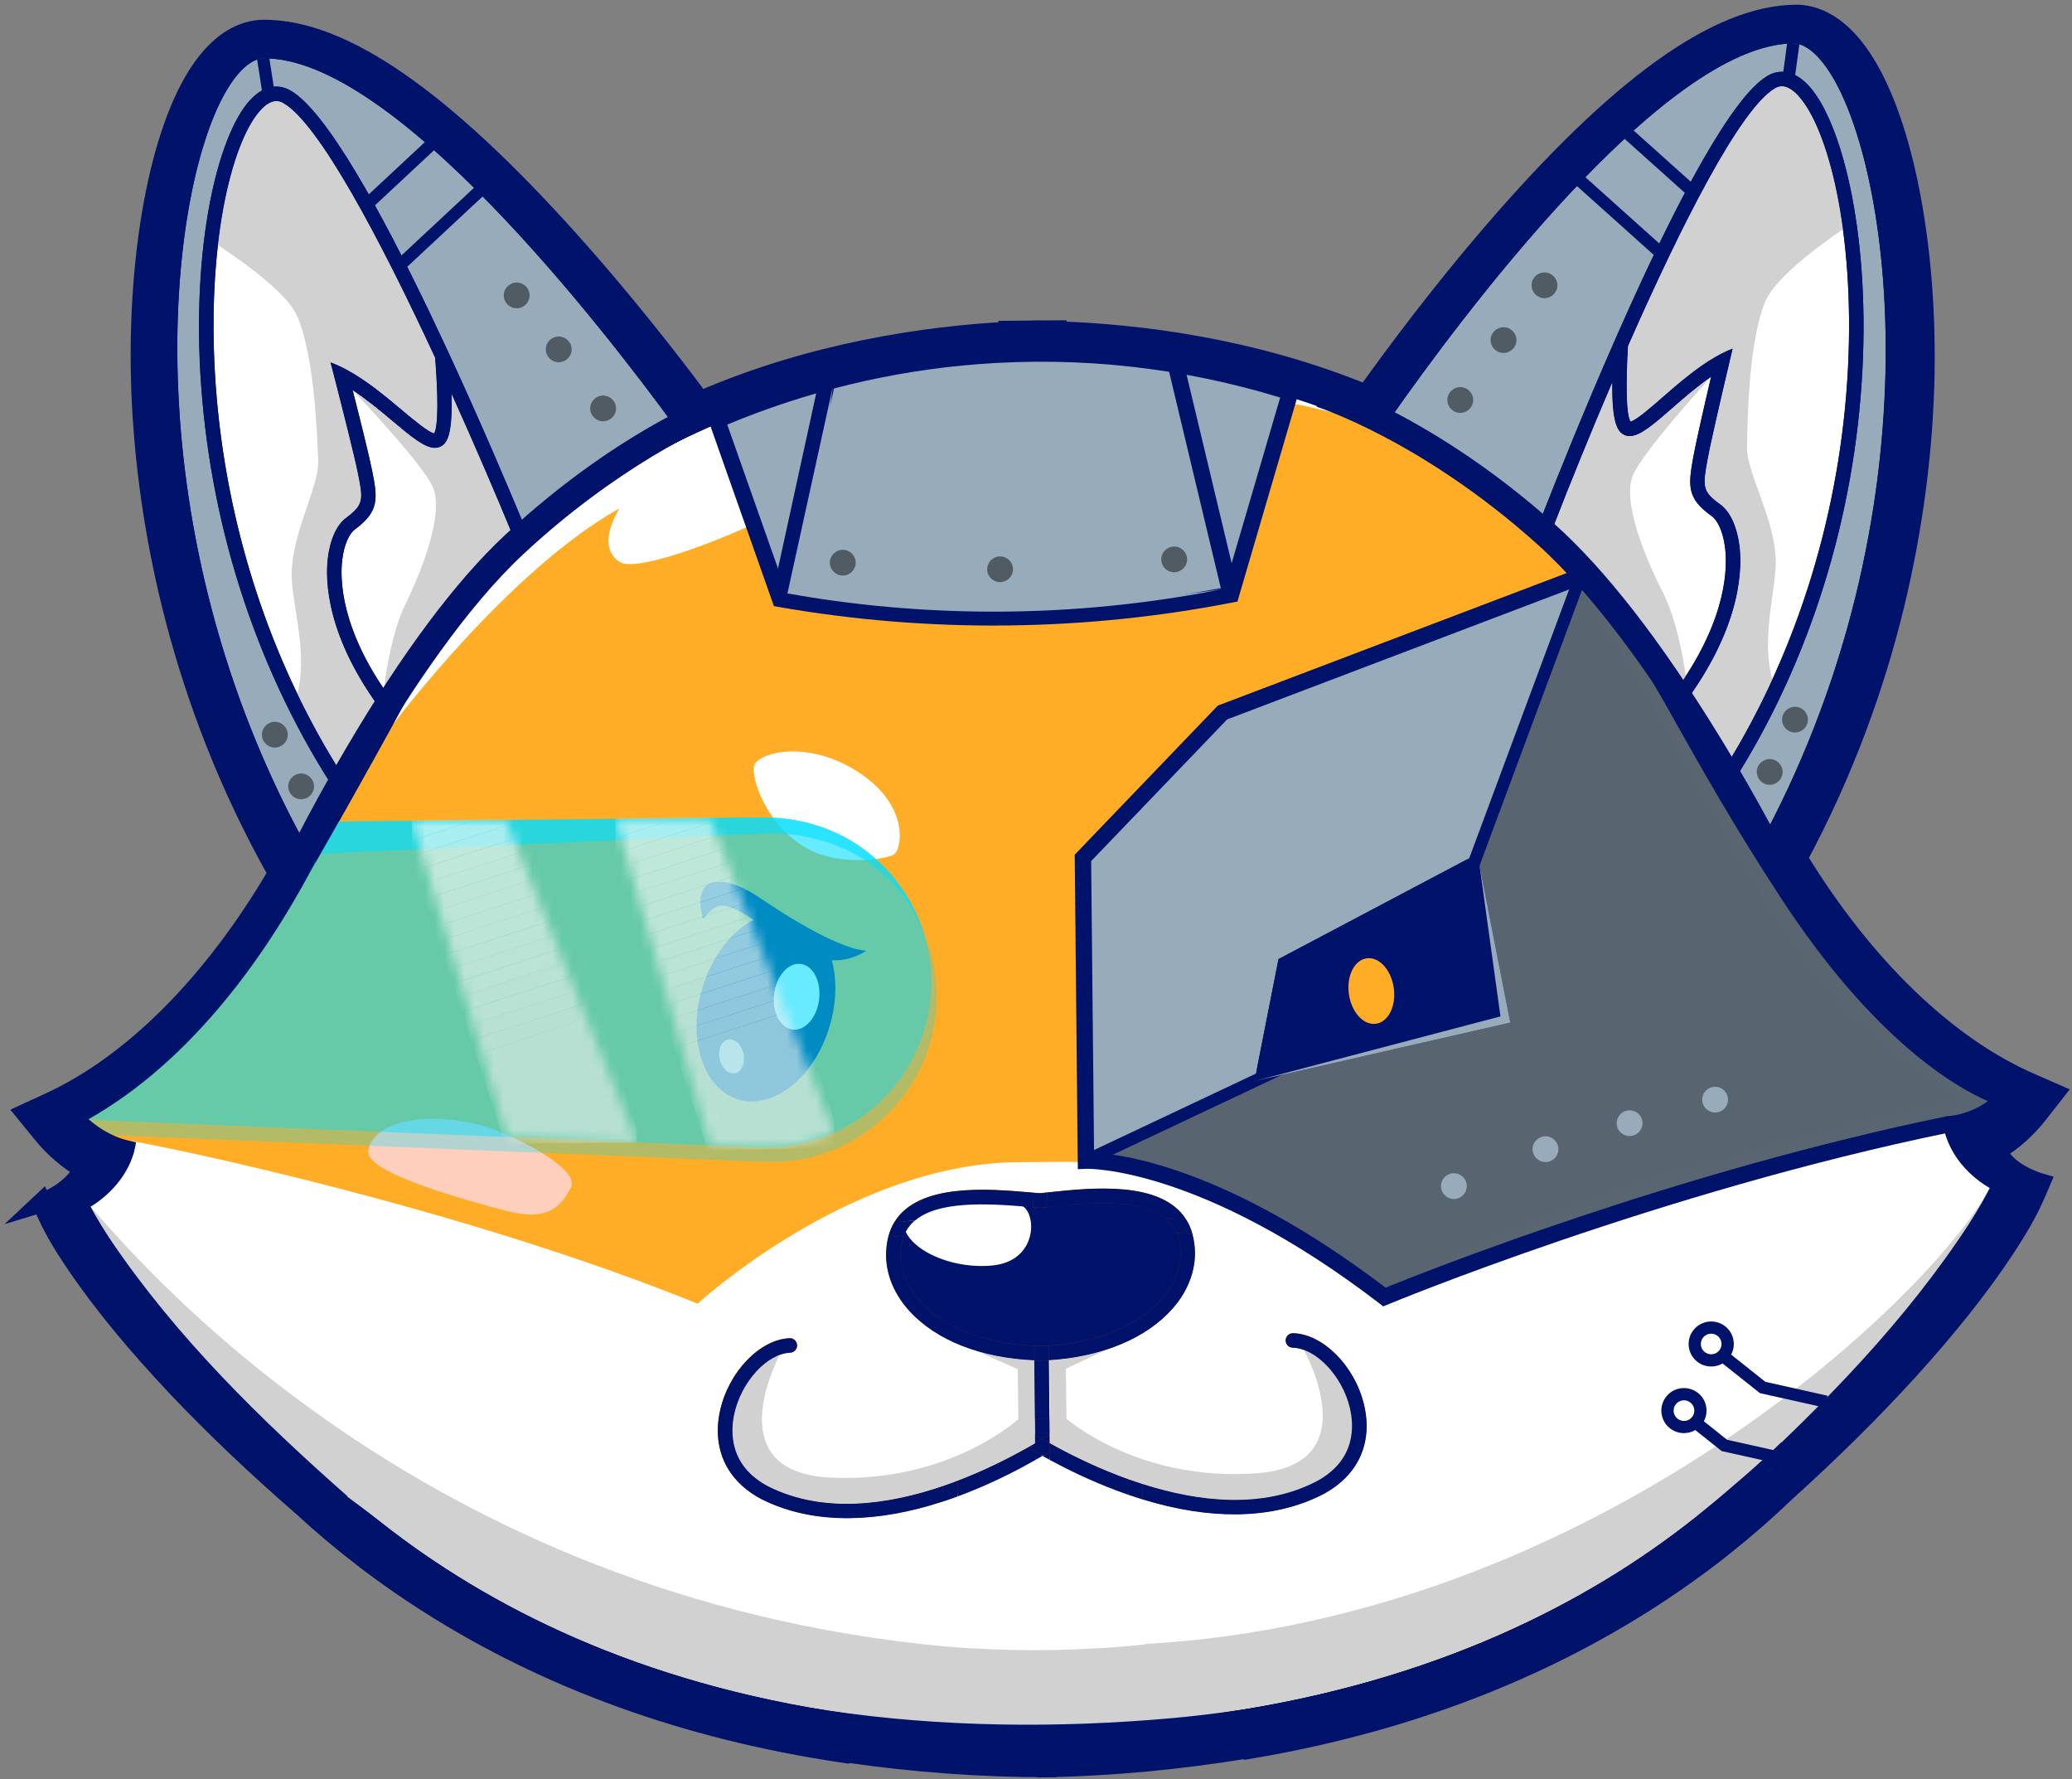 <svg width="212" height="182" viewBox="0 0 212 182" fill="none" xmlns="http://www.w3.org/2000/svg">
<rect x="0" y="0" width="212" height="182" fill="#808080" stroke="none"/>
<path d="M125.428 157.269C122.231 157.3 118.782 156.757 115.184 155.651C114.706 155.507 114.197 155.343 113.627 155.144C113.236 155.011 112.83 154.862 112.393 154.698C110.101 153.838 107.809 152.793 105.562 151.589C103.347 152.834 101.07 153.925 98.799 154.831C98.392 154.995 97.976 155.154 97.575 155.302C97.025 155.502 96.522 155.681 96.028 155.84C92.446 157.013 89.012 157.622 85.815 157.653C82.156 157.689 78.82 156.967 75.906 155.512L75.875 155.497C71.445 153.203 69.44 148.937 70.519 144.097C71.599 139.227 75.567 135.268 79.55 135.083C79.591 135.083 79.637 135.083 79.678 135.083C81.2 135.068 82.454 136.251 82.521 137.777C82.557 138.535 82.295 139.257 81.781 139.815C81.267 140.374 80.568 140.696 79.807 140.727C78.712 140.773 76.651 142.632 76.05 145.326C75.279 148.803 77.659 150.068 78.466 150.488C80.568 151.533 83.009 152.05 85.713 152.025C88.437 151.999 91.454 151.426 94.681 150.319C95.185 150.15 95.643 149.986 96.085 149.812C98.259 148.983 100.479 147.943 102.689 146.714L102.638 141.357C97.478 140.789 93.181 138.848 90.395 135.8C88.236 133.439 87.208 130.561 87.501 127.693C87.547 127.207 87.625 126.751 87.738 126.305C87.928 125.542 88.226 124.83 88.622 124.19C90.364 121.358 93.777 119.96 99.066 119.904C101.003 119.883 102.854 120.042 104.339 120.17L104.468 120.18C104.75 120.206 105.018 120.226 105.264 120.247C105.511 120.221 105.773 120.196 106.056 120.165L106.205 120.149C107.68 119.996 109.515 119.801 111.447 119.781C116.731 119.73 120.175 121.061 121.974 123.857C122.385 124.497 122.698 125.204 122.904 125.957C123.022 126.382 123.115 126.853 123.171 127.35C123.521 130.203 122.549 133.096 120.437 135.503C117.708 138.602 113.452 140.63 108.307 141.301L108.358 146.658C110.599 147.846 112.83 148.844 115.009 149.623C115.523 149.807 115.986 149.966 116.428 150.104C119.681 151.144 122.709 151.656 125.433 151.63C128.142 151.605 130.573 151.036 132.659 149.946C133.456 149.51 135.805 148.209 134.962 144.742C134.309 142.064 132.212 140.246 131.107 140.22C129.555 140.189 128.311 138.894 128.342 137.337C128.383 135.8 129.611 134.592 131.138 134.576C131.179 134.576 131.22 134.576 131.256 134.576C135.229 134.674 139.279 138.556 140.462 143.411C141.633 148.23 139.721 152.527 135.347 154.908L135.317 154.923C132.418 156.439 129.092 157.228 125.433 157.264L125.428 157.269Z" fill="#80232F"/>
<path d="M75.88 115.023C75.166 115.028 74.457 114.926 73.778 114.721C69.019 113.261 66.803 107.105 68.741 100.714C69.024 99.782 69.383 98.891 69.81 98.056L68.808 94.911C68.664 94.461 67.996 92.12 68.942 90.338C69.394 89.488 70.124 88.889 71.049 88.612L71.075 88.602C71.516 88.474 71.984 88.407 72.457 88.407C72.889 88.407 73.336 88.448 73.793 88.546C74.606 88.715 75.474 89.052 76.43 89.575C76.929 89.851 77.417 90.154 77.89 90.471C78.609 90.958 79.35 91.444 80.09 91.905C81.287 92.653 82.382 93.288 83.338 93.79C86.134 95.265 87.316 95.434 87.614 95.449L93.366 95.767L88.745 99.198C88.611 99.295 87.738 99.92 86.391 100.299C86.53 102.107 86.309 104.022 85.743 105.902C84.135 111.228 80.079 114.982 75.88 115.023Z" fill="#80232F"/>
<path d="M131.323 114.48C127.124 114.521 122.992 110.854 121.28 105.559C120.674 103.689 120.417 101.784 120.519 99.971C119.162 99.618 118.273 99.008 118.14 98.916L113.452 95.577L119.198 95.142C119.497 95.121 120.674 94.927 123.439 93.401C124.39 92.878 125.469 92.223 126.656 91.449C127.381 90.973 128.116 90.471 128.83 89.969C129.288 89.641 129.771 89.334 130.259 89.053C131.215 88.505 132.074 88.151 132.891 87.962C133.333 87.859 133.78 87.803 134.212 87.798C134.685 87.798 135.152 87.849 135.599 87.967H135.625C136.561 88.233 137.301 88.817 137.768 89.657C138.75 91.424 138.128 93.775 137.995 94.23L137.054 97.395C137.496 98.225 137.876 99.106 138.175 100.033C140.236 106.388 138.144 112.585 133.415 114.137C132.742 114.357 132.038 114.475 131.318 114.48H131.323Z" fill="#80232F"/>
<path d="M204.385 117.645C205.937 116.718 207.355 115.453 208.543 113.932L210.187 111.833L207.725 110.757C199.132 107.008 190.713 98.871 183.933 87.788C193.699 69.638 196.356 52.235 196.86 40.779C197.456 27.084 195.154 13.723 190.985 6.742C188.369 2.364 185.588 1.462 183.718 1.483C175.72 1.56 165.59 8.847 152.745 23.761C147.513 29.835 142.949 35.924 139.783 40.349C128.172 35.576 116.546 34.147 108.132 33.865V33.768L106.014 33.788C105.901 33.788 105.783 33.788 105.67 33.793L105.726 39.458C114.253 39.55 126.645 40.81 138.806 46.085C139.212 46.259 139.654 46.453 140.153 46.684C145.878 49.311 151.095 52.666 155.665 56.65C156.019 56.957 156.394 57.295 156.811 57.674C161.555 62.017 165.672 67.169 169.054 72.982L169.131 73.115C169.326 73.453 169.527 73.791 169.722 74.129L169.943 74.508C171.269 76.782 172.605 79.056 174.039 81.468L174.887 82.892C176.152 85.007 177.247 86.825 178.233 88.449C178.526 88.93 178.814 89.401 179.097 89.872C179.559 90.687 180.053 91.516 180.608 92.407L180.618 92.428C186.642 101.892 193.041 108.739 200.098 113.251C199.908 113.323 199.713 113.379 199.522 113.425L198.844 113.594C197.307 113.979 197.05 115.233 197.143 115.914V115.95L197.153 115.986C197.492 117.989 198.453 119.894 199.928 121.481C200.355 121.947 200.823 122.383 201.326 122.782C200.936 123.448 200.535 124.083 200.17 124.657C195.945 131.063 190.574 137.388 183.404 144.399L183.229 143.923L180.86 146.412C180.531 146.755 180.166 147.134 179.709 147.59C177.714 149.582 175.581 151.508 173.366 153.311C172.981 153.628 172.564 153.956 172.138 154.294C159.437 164.24 143.787 170.723 125.623 173.56C123.495 173.863 121.315 174.114 119.146 174.313C115.081 174.672 111.026 174.882 107.078 174.948L107.135 180.802C113.816 180.659 120.596 180.029 127.319 178.928L127.463 178.984L128.028 178.887C143.853 176.208 158.003 170.774 170.071 162.734C171.829 161.561 173.556 160.327 175.216 159.052C175.586 158.77 176.07 158.391 176.537 158.012C178.66 156.322 180.716 154.524 182.648 152.665C187.346 148.425 191.473 144.343 195.277 140.169C199.384 135.632 202.503 131.698 205.104 127.781C206.214 126.085 207.366 124.242 208.234 122.234L208.759 121.02C208.759 121.02 205.084 119.976 204.39 117.651L204.385 117.645ZM156.744 50.172C153.151 47.355 149.245 44.876 145.066 42.766C155.099 28.877 167.476 14.675 176.979 9.334C174.641 12.176 170.899 18.061 165.076 30.731C164.454 32.083 163.827 33.466 163.215 34.848C160.707 40.492 158.44 45.967 156.744 50.172ZM171.953 66.821C168.869 62.109 165.307 57.843 161.324 54.094C162.156 51.995 163.22 49.367 164.459 46.402C164.582 46.515 164.716 46.617 164.86 46.715C165.446 47.109 166.129 47.319 166.844 47.309C168.494 47.293 169.948 46.197 171.814 44.61C171.598 45.588 171.418 46.433 171.315 47.001C170.698 50.376 170.57 52.614 174.014 55.052C174.091 55.155 174.415 55.641 174.574 56.804C174.769 58.217 174.815 61.746 171.953 66.821ZM176.769 74.872C176.249 73.991 175.746 73.131 175.252 72.291C177.468 69.049 178.984 65.817 179.77 62.657C180.51 59.687 180.438 57.423 180.253 56.046C179.904 53.516 178.886 51.544 177.401 50.499C176.907 50.151 176.738 49.982 176.681 49.916C176.65 49.629 176.81 48.763 176.948 47.995C177.185 46.699 177.966 43.258 179.097 38.546C179.205 38.08 179.313 37.645 179.405 37.255L180.443 32.902L176.707 34.321C176.054 34.567 175.371 34.895 174.672 35.289C172.461 36.533 170.416 38.3 168.771 39.719C168.771 39.719 168.653 39.821 168.601 39.862C168.601 38.951 168.637 37.829 168.715 36.498C177.226 17.436 181.189 12.801 182.571 11.679C182.602 11.71 182.638 11.746 182.679 11.787C184.864 14.117 188.05 23.336 187.29 38.162C186.627 51.063 182.911 63.958 176.758 74.872H176.769ZM180.089 80.469C182.001 77.381 183.723 74.129 185.239 70.754C183.975 74.329 182.479 77.929 180.721 81.525C180.51 81.171 180.3 80.818 180.089 80.469Z" fill="#00126A" stroke="#00126A" stroke-width="2" stroke-miterlimit="10"/>
<path d="M4.267 123.028L4.817 124.231C5.727 126.223 6.914 128.047 8.055 129.716C10.733 133.583 13.93 137.455 18.124 141.91C22.01 146.002 26.22 150.007 31 154.155C32.968 155.973 35.06 157.73 37.214 159.379C37.686 159.748 38.18 160.117 38.555 160.393C40.236 161.633 41.988 162.836 43.772 163.973C55.999 171.778 70.247 176.93 86.124 179.296L86.694 179.383L86.838 179.327C93.587 180.3 100.376 180.792 107.058 180.802L107.001 174.948C103.054 174.958 98.999 174.825 94.923 174.549C92.749 174.395 90.564 174.185 88.431 173.924C70.216 171.44 54.442 165.269 41.546 155.574C41.109 155.246 40.693 154.924 40.297 154.616C38.046 152.86 35.877 150.975 33.842 149.024C33.379 148.578 33.004 148.209 32.67 147.871L30.254 145.434L30.09 145.915C22.781 139.047 17.287 132.825 12.933 126.505C12.553 125.937 12.142 125.312 11.736 124.651C12.234 124.236 12.692 123.791 13.108 123.32C14.547 121.701 15.472 119.781 15.77 117.768V117.732L15.781 117.696C15.858 117.015 15.575 115.766 14.033 115.412L13.355 115.259C13.159 115.213 12.969 115.161 12.774 115.095C19.738 110.445 25.998 103.474 31.832 93.892L31.842 93.872C32.377 92.971 32.855 92.131 33.302 91.311C33.58 90.84 33.857 90.359 34.14 89.872C35.096 88.228 36.155 86.389 37.373 84.249L38.195 82.81C39.578 80.372 40.868 78.067 42.153 75.768L42.369 75.384C42.559 75.046 42.749 74.703 42.939 74.359L43.016 74.221C46.28 68.342 50.299 63.108 54.951 58.673C55.357 58.283 55.727 57.94 56.077 57.628C60.563 53.556 65.714 50.1 71.388 47.36C71.881 47.124 72.318 46.919 72.719 46.735C84.772 41.219 97.133 39.719 105.66 39.457L105.603 33.793C105.49 33.793 105.372 33.793 105.259 33.793L103.147 33.814V33.911C94.743 34.356 83.148 36.016 71.635 41.014C68.381 36.651 63.694 30.654 58.343 24.687C45.206 10.03 34.937 2.947 26.934 3.024C25.063 3.045 22.303 3.997 19.769 8.427C15.739 15.489 13.699 28.892 14.568 42.576C15.297 54.017 18.299 71.369 28.424 89.324C21.866 100.54 13.612 108.842 5.09 112.759L2.648 113.881L4.334 115.95C5.552 117.445 6.997 118.68 8.564 119.581C7.151 122.162 4.262 123.033 4.262 123.033L4.267 123.028ZM48.084 35.98C47.442 34.613 46.789 33.24 46.141 31.903C40.066 19.351 36.206 13.538 33.816 10.742C43.422 15.894 56.082 29.845 66.387 43.539C62.255 45.731 58.395 48.287 54.858 51.175C53.08 47.001 50.705 41.578 48.084 35.985V35.98ZM37.162 58.161C37.301 56.993 37.614 56.501 37.691 56.399C41.089 53.889 40.914 51.657 40.23 48.297C40.112 47.728 39.922 46.889 39.686 45.915C41.582 47.467 43.063 48.532 44.712 48.517C45.422 48.512 46.105 48.292 46.686 47.882C46.825 47.785 46.959 47.677 47.082 47.565C48.377 50.504 49.492 53.111 50.366 55.195C46.455 59.021 42.975 63.354 39.989 68.127C37.023 63.113 37.003 59.584 37.167 58.166L37.162 58.161ZM24.066 39.77C23.012 24.964 26.014 15.684 28.152 13.313C28.188 13.272 28.224 13.236 28.255 13.205C29.658 14.301 33.713 18.854 42.605 37.742C42.708 39.073 42.764 40.195 42.785 41.106C42.734 41.066 42.615 40.968 42.615 40.968C40.945 39.58 38.858 37.854 36.628 36.651C35.923 36.272 35.235 35.959 34.577 35.724L30.814 34.377L31.94 38.71C32.043 39.099 32.156 39.534 32.274 39.995C33.497 44.686 34.346 48.112 34.608 49.403C34.762 50.166 34.937 51.032 34.916 51.319C34.865 51.385 34.7 51.559 34.212 51.918C32.742 52.988 31.77 54.98 31.467 57.515C31.303 58.898 31.282 61.162 32.079 64.117C32.927 67.256 34.51 70.462 36.787 73.658C36.309 74.513 35.826 75.379 35.327 76.27C28.959 65.479 24.991 52.66 24.071 39.775L24.066 39.77ZM31.503 82.999C29.679 79.435 28.111 75.865 26.775 72.316C28.358 75.665 30.146 78.882 32.115 81.929C31.914 82.282 31.709 82.636 31.503 82.994V82.999Z" fill="#00126A" stroke="#00126A" stroke-width="2" stroke-miterlimit="10"/>
<path d="M198.92 115.98C198.879 115.781 205.104 112.411 205.001 112.354C195.867 106.869 188.173 100.606 180.71 88.238C180.417 87.757 180.124 87.265 179.826 86.768C178.752 84.986 177.657 83.137 176.526 81.222C176.249 80.756 175.971 80.279 175.689 79.798C174.383 77.57 173.031 75.25 171.654 72.853C171.392 72.392 171.124 71.931 170.857 71.466C170.831 71.419 170.806 71.373 170.78 71.332C167.141 64.997 162.891 59.794 158.29 55.528C157.9 55.164 157.509 54.811 157.119 54.468C152.118 50.058 146.741 46.709 141.293 44.179C140.836 43.964 140.378 43.759 139.916 43.559C138.939 43.129 137.963 42.73 136.986 42.351C125.452 37.874 113.985 36.768 105.561 36.753C96.423 36.953 83.738 38.504 71.346 44.24C70.894 44.45 70.441 44.665 69.984 44.886C64.587 47.523 59.278 50.975 54.364 55.482C53.978 55.835 53.593 56.199 53.213 56.568C48.695 60.921 44.552 66.211 41.036 72.613C41.011 72.659 40.99 72.7 40.965 72.746C40.702 73.217 40.445 73.683 40.194 74.149C38.857 76.577 37.557 78.917 36.292 81.171C36.02 81.657 35.748 82.133 35.48 82.61C34.391 84.546 33.327 86.415 32.294 88.218C32.006 88.714 31.723 89.211 31.441 89.698C24.229 102.209 16.602 108.626 7.864 114.705C7.772 114.772 13.826 117.594 13.79 117.798C13.528 119.299 14.294 123.744 17.609 130.264C19.604 134.187 23.803 141.249 31.168 148.706C31.554 149.1 31.954 149.5 32.366 149.894C34.329 151.804 36.503 153.73 38.904 155.625C39.32 155.953 39.741 156.28 40.173 156.608C51.301 165.074 67.023 172.771 88.77 175.547C94.506 176.049 100.838 176.341 107.679 176.249C113.965 176.161 119.804 175.767 125.129 175.188C146.813 171.988 162.382 163.978 173.34 155.297C173.761 154.964 174.177 154.626 174.589 154.288C176.948 152.347 179.086 150.375 181.008 148.429C181.409 148.025 181.8 147.62 182.18 147.216C189.396 139.621 193.452 132.471 195.369 128.512C198.55 121.926 199.229 117.466 198.941 115.975L198.92 115.98ZM135.465 152.808C132.848 154.175 129.852 154.877 126.532 154.908C123.556 154.939 120.338 154.432 116.92 153.382C112.274 151.743 106.661 148.819 106.661 148.819C103.762 151.2 96.495 153.586 96.495 153.586C93.103 154.698 89.89 155.266 86.914 155.297C83.604 155.328 80.592 154.693 77.961 153.377C74.363 151.512 72.811 148.199 73.679 144.276C74.234 141.777 75.72 139.528 77.508 138.187C78.536 137.413 79.667 136.937 80.777 136.891C81.178 136.865 81.533 137.188 81.553 137.598C81.574 138.007 81.255 138.356 80.844 138.371C80.49 138.386 80.125 138.463 79.765 138.596C77.729 139.344 75.751 141.818 75.129 144.593C74.707 146.483 74.61 149.966 78.634 152.06C84.257 154.867 90.862 153.93 96.479 152.009C96.983 151.84 97.477 151.661 97.96 151.471C100.766 150.401 103.259 149.136 105.176 148.05C105.433 147.907 105.674 147.769 105.911 147.63L105.829 139.139C103.752 139.052 101.794 138.735 100.016 138.207C98.407 137.731 96.942 137.08 95.667 136.271C95.564 136.205 95.462 136.138 95.359 136.071C94.495 135.493 93.724 134.837 93.061 134.115C91.304 132.195 90.466 129.885 90.702 127.611C90.738 127.227 90.8 126.868 90.882 126.53C91.026 125.952 91.247 125.445 91.525 124.994C93.981 120.994 101.141 121.609 105.279 121.962C105.69 121.998 106.065 122.029 106.399 122.054C106.733 122.024 107.114 121.983 107.52 121.942C111.647 121.506 118.791 120.753 121.33 124.702C121.618 125.148 121.849 125.655 122.004 126.228C122.096 126.566 122.168 126.93 122.209 127.319C122.487 129.578 121.695 131.903 119.978 133.859C117.285 136.916 112.726 138.806 107.309 139.139L107.391 147.63C107.628 147.764 107.874 147.902 108.131 148.04C110.064 149.085 112.582 150.304 115.409 151.318C115.897 151.492 116.396 151.661 116.9 151.825C122.559 153.633 129.184 154.437 134.75 151.517C138.728 149.356 138.554 145.874 138.096 143.989C137.305 140.737 134.632 137.936 132.263 137.874C131.851 137.864 131.528 137.526 131.538 137.116C131.548 136.706 131.892 136.384 132.299 136.394C135.341 136.466 138.59 139.718 139.54 143.636C140.491 147.538 139.001 150.882 135.454 152.813L135.465 152.808Z" fill="#FFAD26"/>
<path d="M199.805 114.829C195.071 115.715 165.466 122.465 141.638 132.666C141.638 132.666 125.977 118.818 108.954 118.844L103.778 118.89C86.761 119.207 71.377 133.358 71.377 133.358C47.349 123.622 17.877 117.456 13.128 116.662C12.989 117.461 11.602 120.959 8.163 123.105C8.754 125.153 16.474 134.684 20.231 139.217C23.043 142.607 24.718 143.257 32.084 150.714C32.469 151.108 32.87 151.508 33.281 151.902C35.245 153.812 36.488 153.71 38.889 155.605C39.305 155.933 39.727 156.26 40.158 156.588C51.286 165.054 67.008 172.751 88.755 175.527C94.316 176.095 100.556 176.444 107.361 176.357C113.837 176.275 119.784 175.819 125.114 175.168C146.798 171.968 162.367 163.958 173.325 155.277C173.746 154.944 174.163 154.606 174.574 154.268C176.933 152.327 179.364 152.174 181.286 150.227C181.687 149.823 184.334 146.52 184.715 146.115C191.931 138.52 192.907 138.259 204.683 121.169C200.879 119.284 200.103 116.314 199.81 114.818L199.805 114.829ZM135.465 152.793C132.849 154.161 129.847 154.862 126.532 154.893C123.556 154.924 120.339 154.417 116.921 153.367L106.662 148.737L96.495 153.572C93.103 154.683 89.891 155.251 86.915 155.282C83.605 155.313 80.593 154.678 77.961 153.362C74.364 151.498 72.811 148.184 73.68 144.261C74.554 140.323 77.74 137.009 80.778 136.876C81.179 136.85 81.534 137.173 81.554 137.583C81.575 137.993 81.256 138.341 80.845 138.356C78.475 138.459 75.859 141.316 75.135 144.584C74.713 146.473 74.615 149.956 78.64 152.051C84.263 154.857 90.867 153.92 96.485 151.999C96.989 151.83 97.482 151.651 97.965 151.462C100.772 150.391 103.265 149.126 105.182 148.041C105.439 147.897 105.68 147.759 105.917 147.621L105.834 139.129C100.412 138.904 95.812 137.107 93.067 134.1C91.309 132.18 90.472 129.87 90.708 127.596C90.744 127.212 90.806 126.854 90.888 126.516C91.032 125.937 91.253 125.43 91.53 124.979C93.987 120.979 101.147 121.594 105.284 121.947C105.696 121.983 106.071 122.014 106.405 122.039C106.739 122.009 107.119 121.968 107.525 121.927C111.653 121.491 118.797 120.739 121.336 124.687C121.624 125.133 121.855 125.64 122.009 126.213C122.102 126.551 122.174 126.915 122.215 127.304C122.492 129.563 121.701 131.888 119.984 133.844C117.291 136.902 112.732 138.791 107.315 139.124L107.397 147.616C107.633 147.749 107.88 147.887 108.137 148.025C110.07 149.07 112.588 150.289 115.415 151.303C115.903 151.477 116.402 151.646 116.906 151.81C122.564 153.618 129.19 154.422 134.756 151.503C138.734 149.341 138.559 145.859 138.102 143.974C137.31 140.722 134.638 137.921 132.268 137.859C131.857 137.849 131.533 137.511 131.544 137.101C131.554 136.692 131.898 136.369 132.304 136.379C135.347 136.451 138.595 139.703 139.546 143.621C140.497 147.523 139.007 150.868 135.46 152.798L135.465 152.793Z" fill="white"/>
<path d="M183.964 9.769C187.038 13.082 189.782 23.724 189.078 37.66C188.338 52.266 183.933 66.544 176.584 78.395C175.299 76.203 173.978 73.929 172.626 71.573C178.285 63.753 178.269 57.961 177.966 55.723C177.704 53.797 176.99 52.291 176.003 51.59C174.132 50.263 174.229 49.7 174.713 47.021C175.026 45.295 176.095 40.676 176.856 37.47C177.015 36.789 177.164 36.169 177.283 35.657C176.702 35.883 176.126 36.164 175.561 36.487C173.577 37.619 171.69 39.263 170.066 40.676C168.925 41.67 167.383 43.022 166.823 43.124C166.376 42.392 166.35 39.14 166.571 35.396C172.035 22.982 178.023 11.177 181.585 9.047C181.857 8.883 182.684 8.391 183.964 9.769Z" fill="white"/>
<path d="M187.541 7.941C193.76 18.475 197.939 52.512 180.649 85.253C179.605 83.506 178.531 81.698 177.431 79.834C185.166 67.64 189.792 52.86 190.558 37.737C191.283 23.397 188.338 12.304 185.053 8.765C183.229 6.799 181.615 7.3 180.818 7.777C177.215 9.933 171.793 20.273 166.931 30.982C166.309 32.349 165.702 33.716 165.106 35.074C162.048 42.044 159.354 48.742 157.684 53.003C152.76 48.727 147.482 45.449 142.146 42.945C149.25 32.789 170.184 4.566 183.475 4.438C184.755 4.427 186.2 5.667 187.541 7.941Z" fill="#98ABBB"/>
<path d="M176.491 55.918C176.763 57.93 176.768 63.062 171.808 70.165C168.03 63.687 163.626 58.381 158.866 54.043C160.603 49.577 162.706 44.379 164.952 39.13C164.926 43.048 165.43 44.005 166 44.389C166.237 44.548 166.483 44.62 166.756 44.62C167.82 44.61 169.182 43.427 171.047 41.798C172.271 40.728 173.648 39.529 175.077 38.546C174.363 41.583 173.53 45.234 173.252 46.766C172.718 49.726 172.6 51.001 175.139 52.799C175.637 53.152 176.249 54.156 176.491 55.923V55.918Z" fill="white"/>
<path d="M105.151 123.443C105.352 123.458 105.542 123.474 105.727 123.489V123.597C105.943 123.586 106.169 123.566 106.416 123.545C106.662 123.561 106.894 123.576 107.099 123.581V123.474C107.284 123.453 107.48 123.438 107.675 123.412C112.141 122.941 116.849 122.675 119.219 124.585C119.728 124.995 120.129 125.502 120.391 126.132C120.565 126.531 120.684 126.982 120.735 127.484C120.966 129.353 120.319 131.217 118.859 132.876C116.443 135.627 112.28 137.332 107.295 137.65C107.048 137.665 106.801 137.675 106.554 137.685C106.303 137.685 106.056 137.675 105.809 137.665C100.818 137.445 96.624 135.821 94.152 133.117C92.662 131.489 91.978 129.64 92.173 127.755C92.219 127.253 92.322 126.808 92.487 126.403C92.734 125.768 93.124 125.251 93.623 124.836C95.951 122.88 100.669 123.054 105.141 123.438L105.151 123.443Z" fill="#00126A"/>
<path d="M52.592 55.088C48.331 59.129 44.383 63.963 40.955 69.745C40.621 70.309 40.297 70.877 39.974 71.456C39.865 71.302 39.758 71.154 39.65 71.005C39.521 70.826 39.398 70.652 39.28 70.472C34.864 63.979 34.787 59.231 35.008 57.311C35.214 55.539 35.81 54.525 36.298 54.161C38.797 52.312 38.658 51.037 38.062 48.092C37.753 46.566 36.849 42.935 36.078 39.908C37.522 40.866 38.925 42.039 40.169 43.078C42.065 44.666 43.448 45.828 44.512 45.818C44.784 45.818 45.031 45.741 45.262 45.572C45.822 45.178 46.311 44.21 46.203 40.297C48.557 45.501 50.762 50.658 52.587 55.088H52.592Z" fill="white"/>
<path d="M44.424 44.328C43.859 44.235 42.291 42.919 41.13 41.946C39.48 40.563 37.563 38.955 35.558 37.864C34.988 37.552 34.402 37.281 33.816 37.066C33.949 37.578 34.109 38.192 34.278 38.868C35.096 42.059 36.262 46.658 36.607 48.379C37.141 51.047 37.254 51.605 35.409 52.967C34.438 53.684 33.754 55.205 33.528 57.136C33.266 59.379 33.363 65.177 39.176 72.879C37.871 75.261 36.591 77.56 35.352 79.778C33.543 76.981 31.893 74.042 30.429 70.995C25.741 61.274 22.842 50.401 22.056 39.298C21.686 34.013 21.82 29.199 22.292 25.066C23.063 18.316 24.749 13.405 26.615 11.31C27.864 9.907 28.707 10.383 28.984 10.542C32.593 12.601 38.812 24.288 44.517 36.594C44.815 40.328 44.851 43.58 44.419 44.322L44.424 44.328Z" fill="white"/>
<path d="M20.581 39.407C21.645 54.515 26.569 69.203 34.54 81.238C33.482 83.128 32.443 84.951 31.431 86.718C13.493 54.325 16.998 20.212 23.002 9.554C24.297 7.255 25.715 5.979 26.995 5.969C40.287 5.836 61.771 33.64 69.08 43.657C63.791 46.264 58.584 49.644 53.743 54.018C51.985 49.788 49.158 43.145 45.966 36.236C45.344 34.895 44.707 33.538 44.059 32.185C38.981 21.574 33.358 11.336 29.714 9.257C28.907 8.796 27.288 8.325 25.5 10.328C22.282 13.933 19.558 25.077 20.57 39.401L20.581 39.407Z" fill="#98ABBB"/>
<path d="M82.567 86.79C78.337 84.418 76.795 79.471 77.18 78.273C77.571 77.074 82.454 75.533 87.789 78.964C93.124 82.401 92.265 86.892 91.474 87.399C90.677 87.906 85.887 88.649 82.567 86.79Z" fill="white"/>
<path d="M128.275 86.338C132.459 83.885 133.903 78.907 133.492 77.719C133.081 76.526 128.167 75.082 122.899 78.621C117.635 82.159 118.576 86.635 119.383 87.122C120.19 87.614 124.996 88.264 128.275 86.338Z" fill="white"/>
<path d="M95.663 136.282L95.19 136.072L95.355 136.083C95.458 136.154 95.561 136.221 95.663 136.282Z" fill="#D1D1D1"/>
<path d="M105.824 139.15L105.906 147.641C105.67 147.779 105.428 147.917 105.171 148.061C103.259 149.141 100.766 150.411 97.955 151.482C97.472 151.671 96.978 151.845 96.475 152.02C90.857 153.94 84.252 154.877 78.629 152.071C74.6 149.981 74.702 146.499 75.124 144.604C75.741 141.828 77.725 139.349 79.76 138.607C78.485 141.188 74.538 150.647 84.977 151.149C97.076 151.728 104.189 145.172 104.189 145.172L104.138 140.061L100.006 138.223C101.784 138.755 103.742 139.073 105.819 139.155L105.824 139.15Z" fill="#D1D1D1"/>
<path d="M107.376 139.134L107.459 147.625C107.695 147.758 107.942 147.897 108.199 148.035C110.131 149.08 112.65 150.299 115.477 151.313C115.965 151.492 116.458 151.656 116.967 151.82C122.621 153.628 129.246 154.437 134.808 151.518C138.791 149.346 138.621 145.869 138.164 143.984C137.49 141.218 135.46 138.781 133.41 138.079C134.736 140.635 138.868 150.012 128.444 150.719C116.361 151.538 109.114 145.121 109.114 145.121L109.062 140.01L113.159 138.089C111.391 138.653 109.443 139.011 107.366 139.139L107.376 139.134Z" fill="#D1D1D1"/>
<path d="M48.68 114.972C41.397 113.369 37.707 115.709 37.691 117.871C37.671 120.032 47.771 122.823 51.908 123.888C56.046 124.953 57.397 123.448 58.425 121.466C59.458 119.489 51.795 115.658 48.68 114.972Z" fill="#FFCFBD"/>
<path d="M165.127 113.825C172.379 112.078 176.111 114.347 176.172 116.503C176.234 118.664 166.196 121.65 162.079 122.797C157.962 123.944 156.585 122.464 155.516 120.508C154.446 118.552 162.028 114.572 165.127 113.825Z" fill="#FFCFBD"/>
<path d="M101.008 122.188C101.008 122.188 93.103 121.916 92.497 124.564C91.89 127.212 96.655 129.88 101.46 129.46C106.271 129.04 106.097 123.944 104.478 123.304C102.864 122.664 101.003 122.188 101.003 122.188H101.008Z" fill="white"/>
<path d="M44.424 44.328C43.858 44.235 42.291 42.919 41.129 41.946C39.479 40.563 37.562 38.955 35.558 37.864C34.987 37.552 34.401 37.281 33.815 37.066C33.949 37.578 34.108 38.192 34.278 38.868C35.095 42.059 36.262 46.658 36.606 48.379C37.141 51.047 37.254 51.605 35.409 52.967C34.437 53.684 33.754 55.205 33.528 57.136C33.265 59.379 33.363 65.177 39.176 72.879C37.871 75.261 36.591 77.56 35.352 79.778C33.543 76.981 31.893 74.042 30.428 70.995C31.389 67.097 30.243 63.302 29.884 59.733C29.426 55.175 32.674 49.961 32.556 47.124C32.438 44.287 32.171 36.395 30.397 32.323C29.467 30.188 25.679 27.314 22.292 25.066C23.063 18.316 24.749 13.405 26.615 11.31C27.863 9.907 28.706 10.383 28.984 10.542C32.592 12.601 38.811 24.288 44.516 36.594C44.815 40.328 44.85 43.58 44.419 44.322L44.424 44.328Z" fill="#D1D1D1"/>
<path d="M166.824 43.124C167.384 43.022 168.931 41.675 170.072 40.676C171.696 39.263 173.577 37.619 175.561 36.487C176.127 36.164 176.702 35.877 177.288 35.657C177.165 36.169 177.021 36.789 176.862 37.47C176.106 40.676 175.032 45.295 174.718 47.026C174.235 49.705 174.132 50.263 176.003 51.595C176.99 52.291 177.704 53.797 177.967 55.728C178.27 57.966 178.29 63.763 172.631 71.578C173.983 73.934 175.309 76.208 176.589 78.4C178.342 75.568 179.935 72.597 181.338 69.52C180.3 65.643 181.369 61.822 181.662 58.247C182.027 53.679 178.676 48.532 178.743 45.695C178.804 42.858 178.912 34.961 180.608 30.853C181.498 28.697 185.224 25.752 188.57 23.438C187.665 16.703 185.887 11.827 183.975 9.769C182.695 8.391 181.868 8.883 181.595 9.047C178.033 11.177 172.046 22.982 166.582 35.401C166.361 39.14 166.387 42.392 166.834 43.124H166.824Z" fill="#D1D1D1"/>
<path d="M52.591 55.088C48.33 59.129 44.383 63.964 40.955 69.746L39.649 71L39.171 71.461C39.171 71.461 39.202 71.087 39.279 70.468C39.51 68.614 40.132 64.563 41.468 61.838C43.247 58.202 45.503 52.343 44.244 49.736C43.113 47.391 37.382 41.276 36.267 40.098C36.164 39.985 36.097 39.919 36.082 39.903C37.526 40.856 38.929 42.029 40.173 43.073C42.07 44.661 43.453 45.824 44.516 45.813C44.789 45.813 45.035 45.736 45.267 45.568C45.827 45.173 46.315 44.205 46.207 40.292C48.561 45.496 50.766 50.653 52.591 55.083V55.088Z" fill="#D1D1D1"/>
<path d="M158.867 54.038C163.205 57.992 167.25 62.75 170.797 68.465L172.128 69.694L172.616 70.145C172.616 70.145 172.58 69.771 172.488 69.156C172.22 67.308 171.516 63.272 170.128 60.573C168.278 56.973 165.909 51.16 167.111 48.533C168.196 46.162 173.803 39.939 174.898 38.741C175.001 38.628 175.063 38.556 175.078 38.541C173.649 39.524 172.277 40.723 171.048 41.793C169.183 43.422 167.826 44.605 166.757 44.615C166.484 44.615 166.238 44.548 166.001 44.385C165.431 44 164.927 43.043 164.958 39.125C162.712 44.374 160.604 49.572 158.867 54.038Z" fill="#D1D1D1"/>
<path d="M105.552 36.748C113.976 36.769 125.443 37.87 136.976 42.346C105.917 34.464 80.654 44.143 80.654 44.143C83.785 43.744 86.437 44.62 86.468 47.416C86.493 50.212 66.114 59.133 63.457 57.51C60.8 55.892 63.4 51.999 63.4 51.999C52.16 58.227 40.364 73.903 40.179 74.149C40.431 73.683 40.688 73.217 40.95 72.746C40.975 72.7 40.996 72.659 41.022 72.613C44.537 66.206 48.68 60.921 53.198 56.568C53.578 56.199 53.964 55.835 54.349 55.482C59.258 50.975 64.572 47.518 69.969 44.886C70.421 44.666 70.874 44.445 71.331 44.241C83.723 38.505 96.413 36.953 105.546 36.753L105.552 36.748Z" fill="white"/>
<path d="M188.821 7.188C192.748 13.845 194.917 26.762 194.347 40.082C193.848 51.585 191.196 68.818 181.538 86.738C181.245 86.246 180.947 85.749 180.649 85.253C197.939 52.512 193.761 18.475 187.542 7.941C186.2 5.667 184.756 4.422 183.476 4.438C170.185 4.571 149.25 32.789 142.147 42.945C141.69 42.73 141.232 42.52 140.77 42.315C143.55 38.326 148.572 31.381 154.436 24.493C166.535 10.271 176.301 3.024 183.461 2.952C185.321 2.932 187.177 4.397 188.821 7.188Z" fill="#00126A"/>
<path d="M185.059 8.76C188.343 12.299 191.288 23.387 190.564 37.732C189.798 52.855 185.167 67.641 177.437 79.829C177.159 79.353 176.876 78.872 176.588 78.39C183.938 66.54 188.343 52.261 189.083 37.655C189.787 23.72 187.043 13.078 183.969 9.764C182.689 8.386 181.862 8.878 181.589 9.042C178.028 11.172 172.04 22.977 166.576 35.391C166.664 33.952 166.787 32.441 166.936 30.977C171.798 20.268 177.221 9.928 180.824 7.772C181.62 7.296 183.234 6.789 185.059 8.76Z" fill="#00126A"/>
<path d="M182.16 147.227C182.361 147.78 182.51 148.338 182.612 148.901C182.181 149.347 181.739 149.792 181.281 150.238C181.25 149.639 181.148 149.04 180.988 148.44C181.389 148.036 181.78 147.631 182.16 147.227Z" fill="#00126A"/>
<path d="M180.989 148.439C181.148 149.034 181.246 149.633 181.282 150.237C179.396 152.091 177.324 153.95 175.052 155.783C174.898 155.266 174.734 154.769 174.569 154.298C176.928 152.357 179.067 150.386 180.989 148.439Z" fill="#00126A"/>
<path d="M179.827 86.769C180.105 86.262 180.377 85.755 180.645 85.253C180.943 85.755 181.241 86.246 181.534 86.738C181.261 87.235 180.989 87.737 180.706 88.239C180.413 87.757 180.12 87.266 179.822 86.769H179.827Z" fill="#00126A"/>
<path d="M180.649 85.253C180.382 85.76 180.109 86.267 179.832 86.769C178.758 84.986 177.663 83.138 176.532 81.222C176.84 80.761 177.138 80.3 177.437 79.829C178.537 81.698 179.606 83.501 180.654 85.248L180.649 85.253Z" fill="#00126A"/>
<path d="M177.966 55.717C178.269 57.955 178.285 63.748 172.626 71.568C172.441 71.245 172.251 70.923 172.066 70.6C171.978 70.451 171.896 70.308 171.809 70.16C176.768 63.061 176.763 57.925 176.491 55.912C176.249 54.145 175.638 53.141 175.139 52.788C172.6 50.985 172.718 49.715 173.253 46.755C173.53 45.224 174.363 41.577 175.077 38.535C175.663 38.131 176.26 37.767 176.856 37.465C176.1 40.671 175.026 45.29 174.713 47.016C174.229 49.695 174.127 50.253 176.003 51.584C176.989 52.281 177.699 53.787 177.966 55.717Z" fill="#00126A"/>
<path d="M177.282 35.652C177.159 36.164 177.015 36.784 176.856 37.465C176.259 37.767 175.663 38.131 175.077 38.536C175.247 37.803 175.411 37.102 175.56 36.482C176.126 36.159 176.701 35.873 177.282 35.652Z" fill="#00126A"/>
<path d="M176.584 78.395C176.866 78.877 177.149 79.358 177.432 79.835C177.139 80.306 176.836 80.767 176.527 81.228C176.25 80.762 175.972 80.285 175.689 79.804C175.993 79.338 176.291 78.872 176.584 78.395Z" fill="#00126A"/>
<path d="M176.584 78.395C176.291 78.871 175.993 79.337 175.689 79.803C174.384 77.576 173.032 75.255 171.655 72.859C171.994 72.423 172.318 71.993 172.626 71.573C173.978 73.929 175.304 76.203 176.584 78.395Z" fill="#00126A"/>
<path d="M175.561 36.482C175.412 37.106 175.247 37.803 175.077 38.535C173.649 39.519 172.271 40.717 171.048 41.787C169.182 43.416 167.82 44.599 166.756 44.609C166.484 44.609 166.237 44.543 166.001 44.379C165.43 43.995 164.926 43.037 164.952 39.119C165.487 37.875 166.026 36.625 166.576 35.386C166.35 39.13 166.376 42.382 166.828 43.114C167.388 43.011 168.93 41.664 170.071 40.666C171.696 39.247 173.582 37.608 175.566 36.477L175.561 36.482Z" fill="#00126A"/>
<path d="M174.564 154.299C174.733 154.77 174.893 155.262 175.047 155.784C174.63 156.127 174.204 156.465 173.767 156.803C173.623 156.286 173.469 155.784 173.31 155.313C173.731 154.98 174.147 154.642 174.559 154.304L174.564 154.299Z" fill="#00126A"/>
<path d="M125.109 175.194C146.793 171.993 162.362 163.983 173.32 155.303C173.479 155.774 173.633 156.276 173.777 156.793C172.215 158.007 170.565 159.21 168.812 160.388C157.094 168.29 143.458 173.581 128.095 176.208C127.118 175.839 126.126 175.501 125.114 175.189L125.109 175.194Z" fill="#00126A"/>
<path d="M172.066 70.601C172.251 70.924 172.441 71.246 172.626 71.569C172.323 71.989 171.994 72.419 171.655 72.854C171.393 72.393 171.126 71.932 170.858 71.466C171.192 71.021 171.511 70.585 171.809 70.155C171.897 70.299 171.979 70.447 172.066 70.596V70.601Z" fill="#00126A"/>
<path d="M171.809 70.16C171.511 70.59 171.192 71.025 170.858 71.471C170.832 71.425 170.806 71.379 170.781 71.338C167.142 65.003 162.891 59.799 158.291 55.533C158.476 55.047 158.671 54.55 158.867 54.043C163.626 58.381 168.031 63.681 171.809 70.165V70.16Z" fill="#00126A"/>
<path d="M166.936 30.977C166.787 32.441 166.659 33.957 166.576 35.391C166.032 36.631 165.487 37.88 164.952 39.125C164.952 38.367 164.983 37.496 165.029 36.498C165.05 36.016 165.081 35.535 165.111 35.064C165.708 33.706 166.319 32.339 166.936 30.972V30.977Z" fill="#00126A"/>
<path d="M165.029 36.502C164.983 37.501 164.957 38.371 164.952 39.129C162.706 44.379 160.599 49.577 158.866 54.043C158.476 53.689 158.085 53.341 157.689 53.003C159.36 48.742 162.053 42.038 165.111 35.073C165.086 35.544 165.055 36.026 165.029 36.507V36.502Z" fill="#00126A"/>
<path d="M158.867 54.043C158.666 54.55 158.476 55.046 158.291 55.533C157.9 55.169 157.51 54.816 157.119 54.473C157.294 54.022 157.484 53.53 157.695 53.003C158.091 53.341 158.481 53.689 158.872 54.043H158.867Z" fill="#00126A"/>
<path d="M157.114 54.474C152.113 50.064 146.737 46.715 141.289 44.185C141.546 43.811 141.834 43.396 142.153 42.945C147.493 45.45 152.766 48.727 157.69 53.004C157.485 53.531 157.289 54.023 157.114 54.474Z" fill="#00126A"/>
<path d="M142.147 42.94C141.834 43.391 141.546 43.806 141.284 44.18C140.826 43.965 140.369 43.76 139.906 43.56C140.163 43.186 140.451 42.771 140.77 42.315C141.232 42.52 141.69 42.73 142.147 42.945V42.94Z" fill="#00126A"/>
<path d="M106.698 35.279C115.96 35.401 128.475 36.856 140.775 42.315C140.461 42.771 140.173 43.186 139.911 43.56C127.406 38.07 114.69 36.769 105.552 36.748C105.948 36.738 106.333 36.733 106.708 36.728L106.693 35.273L106.698 35.279Z" fill="#00126A"/>
<path d="M139.551 143.631C140.502 147.533 139.012 150.878 135.465 152.808C132.849 154.176 129.853 154.878 126.532 154.908C123.556 154.939 120.339 154.432 116.921 153.382L116.906 151.81C122.564 153.618 129.19 154.422 134.756 151.503C138.734 149.341 138.559 145.859 138.102 143.974C137.31 140.722 134.638 137.921 132.268 137.859C131.857 137.849 131.533 137.511 131.544 137.101C131.554 136.692 131.898 136.369 132.304 136.379C135.347 136.451 138.595 139.703 139.546 143.621L139.551 143.631Z" fill="#00126A"/>
<path d="M122.21 127.32C122.487 129.578 121.696 131.903 119.979 133.859C117.286 136.917 112.727 138.807 107.309 139.14L107.294 137.66C112.28 137.337 116.443 135.637 118.858 132.886C120.313 131.227 120.961 129.363 120.734 127.494C120.678 126.992 120.56 126.541 120.39 126.142C120.93 126.167 121.469 126.198 122.004 126.239C122.097 126.577 122.168 126.941 122.21 127.33V127.32Z" fill="#00126A"/>
<path d="M121.331 124.708C121.619 125.153 121.85 125.66 122.005 126.234C121.47 126.198 120.93 126.167 120.391 126.136C120.128 125.512 119.728 125 119.219 124.59C119.923 124.626 120.627 124.662 121.331 124.703V124.708Z" fill="#00126A"/>
<path d="M107.52 121.947C111.647 121.512 118.792 120.759 121.331 124.708C120.632 124.667 119.928 124.626 119.218 124.595C116.849 122.685 112.141 122.951 107.674 123.422C107.474 123.443 107.284 123.463 107.099 123.484L107.15 122.111C106.929 122.101 106.672 122.086 106.395 122.065C106.729 122.034 107.109 121.994 107.515 121.953L107.52 121.947Z" fill="#00126A"/>
<path d="M116.906 151.815L116.921 153.387C116.428 153.238 115.934 153.074 115.43 152.905L115.415 151.308C115.903 151.482 116.402 151.651 116.906 151.815Z" fill="#00126A"/>
<path d="M115.415 151.308L115.43 152.906C115.039 152.773 114.649 152.629 114.253 152.481C111.591 151.482 109.242 150.335 107.407 149.341L107.396 148.486C107.659 148.327 107.905 148.174 108.131 148.03C110.064 149.075 112.583 150.294 115.409 151.308H115.415Z" fill="#00126A"/>
<path d="M106.697 35.253V35.279C106.307 35.274 105.921 35.274 105.541 35.269C105.937 35.258 106.322 35.253 106.697 35.248V35.253Z" fill="#00126A"/>
<path d="M106.698 35.279L106.713 36.733C106.333 36.733 105.947 36.743 105.557 36.754C105.161 36.754 104.775 36.754 104.4 36.754L104.385 35.299C104.775 35.284 105.161 35.279 105.541 35.269C105.922 35.269 106.307 35.269 106.698 35.279Z" fill="#00126A"/>
<path d="M107.397 147.626C107.633 147.759 107.88 147.897 108.137 148.036C107.911 148.174 107.669 148.328 107.402 148.491L107.392 147.631L107.397 147.626Z" fill="#00126A"/>
<path d="M106.4 122.06C106.678 122.08 106.935 122.096 107.156 122.106L107.104 123.478C106.863 123.504 106.631 123.525 106.415 123.545C106.2 123.53 105.968 123.509 105.727 123.489L105.645 122.116C105.866 122.101 106.117 122.08 106.4 122.055V122.06Z" fill="#00126A"/>
<path d="M107.402 148.486L107.412 149.342C107.155 149.203 106.903 149.065 106.667 148.932C106.929 148.778 107.176 148.63 107.407 148.491L107.402 148.486Z" fill="#00126A"/>
<path d="M107.386 146.745L107.397 147.626C107.135 147.477 106.883 147.334 106.651 147.201C106.919 147.042 107.165 146.889 107.391 146.745H107.386Z" fill="#00126A"/>
<path d="M107.38 145.126L105.894 145.141L105.909 146.621L107.394 146.606L107.38 145.126Z" fill="#00126A"/>
<path d="M106.646 147.2C106.883 147.333 107.13 147.477 107.392 147.625L107.402 148.486C107.171 148.624 106.924 148.772 106.662 148.926C106.4 148.778 106.153 148.634 105.917 148.501L105.906 147.641C106.168 147.492 106.415 147.344 106.646 147.2Z" fill="#00126A"/>
<path d="M107.289 139.14V139.176C107.047 139.176 106.811 139.176 106.569 139.176C106.811 139.17 107.047 139.155 107.289 139.14Z" fill="#00126A"/>
<path d="M107.273 137.695C107.032 137.695 106.795 137.695 106.554 137.695C106.8 137.685 107.047 137.675 107.294 137.659L107.309 139.139C107.309 139.139 107.294 139.139 107.289 139.139L107.273 137.695Z" fill="#00126A"/>
<path d="M106.554 137.695C106.79 137.695 107.032 137.7 107.273 137.695L107.289 139.14C107.052 139.155 106.811 139.165 106.569 139.175C106.327 139.175 106.086 139.165 105.849 139.155L105.834 137.711C106.076 137.711 106.317 137.706 106.554 137.695Z" fill="#00126A"/>
<path d="M107.099 123.479V123.586C106.888 123.576 106.657 123.566 106.41 123.55C106.626 123.53 106.857 123.504 107.099 123.484V123.479Z" fill="#00126A"/>
<path d="M105.85 139.155C106.086 139.166 106.328 139.171 106.569 139.176C106.333 139.186 106.091 139.191 105.85 139.191V139.155Z" fill="#00126A"/>
<path d="M105.536 35.269C105.156 35.279 104.771 35.284 104.38 35.299V35.274C104.76 35.274 105.146 35.274 105.536 35.274V35.269Z" fill="#00126A"/>
<path d="M105.727 123.494C105.968 123.515 106.199 123.53 106.415 123.55C106.169 123.571 105.942 123.591 105.732 123.602V123.494H105.727Z" fill="#00126A"/>
<path d="M106.646 147.2C106.415 147.338 106.168 147.487 105.906 147.641L105.896 146.76C106.122 146.898 106.374 147.041 106.641 147.2H106.646Z" fill="#00126A"/>
<path d="M106.4 122.06C106.122 122.086 105.87 122.106 105.644 122.121L105.726 123.494C105.541 123.479 105.351 123.463 105.151 123.448C100.674 123.064 95.961 122.89 93.632 124.846C92.928 124.897 92.224 124.948 91.525 125.005C93.982 121.005 101.142 121.619 105.279 121.973C105.69 122.009 106.066 122.039 106.4 122.065V122.06Z" fill="#00126A"/>
<path d="M105.926 149.356L105.916 148.501C106.152 148.639 106.399 148.778 106.661 148.926C106.425 149.064 106.178 149.208 105.921 149.351L105.926 149.356Z" fill="#00126A"/>
<path d="M106.647 147.2C106.379 147.042 106.128 146.893 105.901 146.76V146.627L107.387 146.611V146.744C107.161 146.888 106.914 147.042 106.652 147.2H106.647Z" fill="#00126A"/>
<path d="M105.552 36.748C96.413 36.948 83.728 38.5 71.336 44.236C71.069 43.867 70.776 43.457 70.452 43.007C82.644 37.306 95.123 35.606 104.385 35.299L104.4 36.753C104.781 36.753 105.166 36.753 105.557 36.753L105.552 36.748Z" fill="#00126A"/>
<path d="M105.834 137.711L105.85 139.155C105.85 139.155 105.834 139.155 105.824 139.155L105.809 137.675C106.055 137.685 106.302 137.695 106.554 137.695C106.317 137.706 106.076 137.711 105.834 137.711Z" fill="#00126A"/>
<path d="M105.85 139.155V139.191C106.091 139.191 106.333 139.186 106.569 139.176C106.806 139.176 107.047 139.181 107.289 139.176V139.14C107.289 139.14 107.304 139.14 107.309 139.14L107.371 145.137L105.886 145.152L105.824 139.155C105.824 139.155 105.839 139.155 105.85 139.155Z" fill="#00126A"/>
<path d="M105.911 147.641L105.922 148.501C105.655 148.347 105.408 148.199 105.182 148.061C105.439 147.917 105.68 147.779 105.917 147.641H105.911Z" fill="#00126A"/>
<path d="M105.825 139.15C100.402 138.925 95.802 137.127 93.058 134.121C91.3 132.2 90.462 129.891 90.698 127.617C90.734 127.233 90.796 126.874 90.878 126.536C91.413 126.49 91.947 126.449 92.487 126.408C92.323 126.808 92.215 127.258 92.174 127.76C91.978 129.645 92.662 131.494 94.152 133.122C96.625 135.826 100.819 137.445 105.809 137.67L105.825 139.15Z" fill="#00126A"/>
<path d="M105.177 148.061C105.408 148.199 105.655 148.342 105.917 148.501L105.927 149.356C104.113 150.386 101.785 151.579 99.148 152.629C98.757 152.788 98.367 152.936 97.981 153.079L97.966 151.482C100.772 150.411 103.265 149.146 105.182 148.061H105.177Z" fill="#00126A"/>
<path d="M97.961 151.482L97.976 153.08C97.478 153.265 96.984 153.434 96.496 153.598L96.481 152.02C96.984 151.851 97.478 151.672 97.961 151.482Z" fill="#00126A"/>
<path d="M96.48 152.014L96.496 153.592C93.104 154.703 89.891 155.271 86.915 155.302C83.605 155.333 80.593 154.698 77.962 153.382C74.364 151.517 72.812 148.204 73.68 144.281C74.554 140.343 77.741 137.029 80.778 136.896C81.179 136.87 81.534 137.193 81.554 137.603C81.575 138.012 81.256 138.361 80.845 138.376C78.476 138.478 75.86 141.336 75.135 144.604C74.713 146.493 74.616 149.976 78.64 152.071C84.263 154.877 90.868 153.94 96.486 152.019L96.48 152.014Z" fill="#00126A"/>
<path d="M93.627 124.841C93.129 125.256 92.738 125.773 92.492 126.408C91.952 126.444 91.417 126.49 90.883 126.536C91.027 125.957 91.248 125.45 91.525 125C92.224 124.943 92.928 124.892 93.633 124.841H93.627Z" fill="#00126A"/>
<path d="M40.153 156.619C51.281 165.085 67.003 172.782 88.75 175.558C87.748 175.886 86.756 176.244 85.784 176.633C70.37 174.308 56.631 169.284 44.758 161.618C42.985 160.47 41.31 159.303 39.727 158.12C39.86 157.597 40.004 157.095 40.153 156.619Z" fill="#00126A"/>
<path d="M70.447 43.006C70.771 43.457 71.069 43.867 71.331 44.235C70.879 44.445 70.426 44.66 69.969 44.88C69.702 44.512 69.404 44.102 69.085 43.657C69.537 43.431 69.99 43.211 70.447 43.001V43.006Z" fill="#00126A"/>
<path d="M56.436 25.455C62.434 32.226 67.589 39.073 70.447 43.006C69.995 43.216 69.543 43.436 69.085 43.662C61.776 33.644 40.292 5.846 27.001 5.974C25.716 5.984 24.297 7.259 23.007 9.558C16.998 20.216 13.498 54.329 31.436 86.722C31.148 87.224 30.86 87.726 30.578 88.223C20.566 70.498 17.569 53.321 16.844 41.833C16.007 28.528 17.913 15.571 21.717 8.836C23.305 6.015 25.13 4.514 26.99 4.499C34.145 4.427 44.054 11.479 56.436 25.46V25.455Z" fill="#00126A"/>
<path d="M53.753 54.023C58.595 49.649 63.801 46.269 69.09 43.662C69.414 44.108 69.707 44.512 69.974 44.886C64.577 47.524 59.268 50.975 54.354 55.482C54.169 55.037 53.964 54.55 53.753 54.023Z" fill="#00126A"/>
<path d="M53.753 54.023C53.969 54.55 54.169 55.036 54.354 55.482C53.969 55.835 53.583 56.199 53.203 56.568C53.002 56.086 52.802 55.595 52.596 55.088C52.977 54.724 53.362 54.366 53.753 54.023Z" fill="#00126A"/>
<path d="M41.027 72.613C41.002 72.659 40.981 72.7 40.955 72.746C40.606 72.311 40.282 71.881 39.974 71.456C43.623 64.906 47.925 59.518 52.597 55.088C52.803 55.59 53.008 56.087 53.203 56.568C48.686 60.921 44.543 66.212 41.027 72.613Z" fill="#00126A"/>
<path d="M45.972 36.241C49.169 43.145 51.99 49.792 53.748 54.023C53.358 54.371 52.972 54.724 52.592 55.088C50.767 50.658 48.557 45.501 46.208 40.297C46.193 39.539 46.146 38.674 46.08 37.675C46.049 37.194 46.008 36.712 45.972 36.246V36.241Z" fill="#00126A"/>
<path d="M46.208 40.297C46.316 44.21 45.827 45.178 45.267 45.572C45.036 45.736 44.789 45.813 44.517 45.818C43.448 45.828 42.065 44.671 40.174 43.078C38.93 42.033 37.527 40.861 36.077 39.908C35.892 39.176 35.712 38.484 35.553 37.865C37.557 38.955 39.475 40.563 41.124 41.946C42.286 42.919 43.854 44.236 44.419 44.328C44.851 43.585 44.815 40.333 44.517 36.6C45.087 37.829 45.653 39.063 46.208 40.297Z" fill="#00126A"/>
<path d="M46.079 37.675C46.146 38.674 46.187 39.54 46.208 40.297C45.653 39.063 45.087 37.829 44.517 36.6C44.398 35.166 44.249 33.655 44.065 32.19C44.707 33.542 45.344 34.895 45.971 36.241C46.007 36.708 46.048 37.189 46.079 37.67V37.675Z" fill="#00126A"/>
<path d="M29.724 9.262C33.368 11.347 38.991 21.579 44.069 32.191C44.249 33.655 44.404 35.161 44.522 36.6C38.811 24.293 32.592 12.607 28.989 10.548C28.712 10.389 27.874 9.913 26.62 11.316C23.613 14.691 21.079 25.384 22.066 39.304C23.094 53.89 27.781 68.081 35.363 79.783C35.09 80.27 34.813 80.756 34.545 81.238C26.574 69.198 21.65 54.509 20.586 39.407C19.573 25.082 22.297 13.938 25.515 10.333C27.303 8.33 28.922 8.801 29.729 9.262H29.724Z" fill="#00126A"/>
<path d="M39.973 71.461C40.281 71.886 40.61 72.316 40.955 72.751C40.693 73.223 40.435 73.694 40.184 74.16C39.834 73.73 39.5 73.31 39.187 72.89C39.366 72.567 39.546 72.239 39.726 71.912C39.808 71.763 39.891 71.615 39.973 71.466V71.461Z" fill="#00126A"/>
<path d="M39.181 72.885C39.5 73.305 39.829 73.725 40.178 74.155C38.842 76.577 37.542 78.918 36.277 81.171C35.964 80.715 35.661 80.249 35.357 79.783C36.596 77.566 37.876 75.266 39.181 72.885Z" fill="#00126A"/>
<path d="M40.154 156.619C40.004 157.095 39.861 157.597 39.727 158.12C39.29 157.792 38.853 157.464 38.432 157.126C38.576 156.604 38.73 156.107 38.889 155.636C39.305 155.964 39.727 156.291 40.159 156.619H40.154Z" fill="#00126A"/>
<path d="M38.431 157.126C36.123 155.338 34.016 153.52 32.094 151.702C32.114 151.098 32.202 150.499 32.351 149.899C34.314 151.81 36.488 153.735 38.889 155.63C38.729 156.101 38.575 156.598 38.431 157.121V157.126Z" fill="#00126A"/>
<path d="M39.181 72.885C33.368 65.182 33.27 59.385 33.532 57.142C33.753 55.211 34.442 53.69 35.413 52.973C37.259 51.606 37.146 51.053 36.611 48.384C36.267 46.664 35.1 42.065 34.283 38.874C34.884 39.166 35.486 39.519 36.082 39.914C36.853 42.94 37.757 46.566 38.066 48.098C38.662 51.047 38.801 52.318 36.303 54.166C35.814 54.53 35.218 55.544 35.013 57.316C34.781 59.334 34.879 64.466 39.978 71.466C39.895 71.615 39.813 71.763 39.731 71.912C39.551 72.24 39.371 72.567 39.191 72.89L39.181 72.885Z" fill="#00126A"/>
<path d="M35.553 37.864C35.712 38.484 35.892 39.181 36.077 39.908C35.481 39.513 34.879 39.16 34.278 38.868C34.103 38.187 33.944 37.578 33.815 37.065C34.401 37.275 34.982 37.552 35.558 37.864H35.553Z" fill="#00126A"/>
<path d="M36.282 81.176C36.01 81.662 35.738 82.139 35.47 82.615C35.157 82.159 34.843 81.704 34.54 81.243C34.812 80.761 35.085 80.275 35.357 79.788C35.66 80.254 35.969 80.72 36.277 81.176H36.282Z" fill="#00126A"/>
<path d="M84.87 105.031C83.302 110.235 79.113 113.559 75.52 112.457C71.928 111.356 70.293 106.24 71.866 101.042C72.652 98.461 74.071 96.341 75.746 94.994C76.558 94.338 77.432 93.867 78.316 93.621C79.848 94.297 81.287 95.009 82.403 95.588C83.23 96.018 83.893 96.294 84.422 96.448C84.818 97.196 85.111 98.051 85.281 98.983C85.625 100.806 85.512 102.911 84.87 105.031Z" fill="#00126A"/>
<path d="M81.642 98.594C80.352 98.661 79.247 100.223 79.175 102.082C79.098 103.941 80.085 105.395 81.375 105.329C82.665 105.262 83.77 103.7 83.842 101.841C83.919 99.982 82.932 98.527 81.642 98.594Z" fill="white"/>
<path d="M74.297 106.404C73.66 106.701 73.398 107.684 73.701 108.596C74.004 109.507 74.77 110.009 75.402 109.712C76.04 109.415 76.302 108.432 75.999 107.52C75.695 106.609 74.93 106.107 74.297 106.404Z" fill="#FFCFBD"/>
<path d="M72.78 90.328C73.269 90.19 73.829 90.164 74.487 90.303C75.083 90.426 75.767 90.692 76.558 91.122C76.954 91.342 77.386 91.598 77.843 91.911C78.624 92.438 79.385 92.93 80.11 93.391C81.323 94.149 82.459 94.809 83.497 95.358C85.707 96.525 87.485 97.191 88.632 97.252C88.632 97.252 86.041 99.178 82.983 97.652C82.243 97.268 81.503 96.853 80.788 96.428C79.344 95.583 77.997 94.707 76.959 94.005C76.188 93.483 75.561 93.135 75.052 92.92C73.459 92.259 72.894 92.904 72.087 93.831L71.932 94.005C71.932 94.005 70.935 90.881 72.786 90.328H72.78Z" fill="#00126A"/>
<path d="M124.395 104.642C126.07 109.814 130.321 113.056 133.888 111.883C137.455 110.711 138.992 105.569 137.316 100.396C136.484 97.83 135.019 95.736 133.317 94.43C132.49 93.79 131.611 93.339 130.722 93.108C129.201 93.815 127.782 94.558 126.677 95.157C125.86 95.603 125.202 95.894 124.678 96.058C124.292 96.816 124.02 97.677 123.871 98.609C123.562 100.437 123.716 102.542 124.4 104.652L124.395 104.642Z" fill="#00126A"/>
<path d="M127.499 98.142C128.789 98.183 129.925 99.725 130.038 101.579C130.151 103.438 129.195 104.908 127.905 104.867C126.614 104.826 125.479 103.284 125.366 101.43C125.252 99.571 126.208 98.102 127.499 98.142Z" fill="white"/>
<path d="M134.993 105.809C135.636 106.096 135.919 107.069 135.631 107.991C135.343 108.913 134.593 109.425 133.95 109.138C133.308 108.851 133.025 107.878 133.313 106.956C133.601 106.034 134.351 105.522 134.993 105.809Z" fill="#FFCFBD"/>
<path d="M136.191 89.703C135.697 89.575 135.137 89.56 134.484 89.713C133.893 89.846 133.215 90.128 132.433 90.574C132.043 90.799 131.616 91.07 131.169 91.388C130.398 91.931 129.648 92.438 128.928 92.914C127.73 93.693 126.61 94.379 125.577 94.947C123.387 96.156 121.63 96.858 120.483 96.945C120.483 96.945 123.11 98.819 126.137 97.231C126.872 96.832 127.602 96.402 128.311 95.961C129.74 95.086 131.066 94.184 132.094 93.462C132.855 92.924 133.472 92.561 133.98 92.341C135.558 91.649 136.139 92.284 136.967 93.196L137.121 93.365C137.121 93.365 138.056 90.22 136.196 89.703H136.191Z" fill="#00126A"/>
<path d="M31.436 86.723C31.713 87.225 31.996 87.726 32.284 88.228C31.996 88.725 31.713 89.222 31.43 89.708C31.142 89.212 30.855 88.715 30.577 88.223C30.86 87.732 31.148 87.23 31.436 86.723Z" fill="#00126A"/>
<g opacity="0.6">
<path d="M77.658 117.379L8.533 114.541C8.276 114.531 8.188 114.193 8.409 114.06C11.498 112.221 15.009 110.019 18.185 106.803C27.026 97.851 30.999 90.128 33.754 84.044L78.182 83.608C87.547 83.516 95.21 91.004 95.302 100.335C95.4 110.004 87.346 117.778 77.653 117.379H77.658Z" fill="#00DEFF"/>
</g>
<g style="mix-blend-mode:multiply" opacity="0.3">
<path d="M94.582 95.618C95.035 97.114 95.292 98.696 95.307 100.335C95.405 110.004 87.351 117.778 77.657 117.379L8.799 114.552C8.28 114.869 9.437 115.248 8.938 115.545C8.717 115.679 8.805 116.017 9.062 116.027L78.186 118.864C87.88 119.263 95.934 111.484 95.837 101.82C95.816 99.623 95.369 97.534 94.588 95.618H94.582Z" fill="#00DEFF"/>
</g>
<g style="mix-blend-mode:screen" opacity="0.6">
<path d="M33.759 84.049L32.201 87.352L78.197 85.257C78.197 85.257 90.338 84.284 94.655 95.833C94.655 95.833 91.576 83.48 77.534 83.618C63.492 83.757 33.759 84.049 33.759 84.049Z" fill="#00DEFF"/>
</g>
<g opacity="0.6">
<mask id="mask0_362_5542" style="mask-type:luminance" maskUnits="userSpaceOnUse" x="42" y="83" width="24" height="34">
<path d="M65.163 116.867C61.473 116.739 58.702 116.652 55.423 116.462C55.284 116.452 52.015 116.309 51.882 116.278L42.137 83.967C45.164 83.936 48.34 83.86 51.825 84.003L65.163 116.872V116.867Z" fill="white"/>
</mask>
<g mask="url(#mask0_362_5542)">
<path d="M43.591 83.905L42.147 84.371L42.142 83.921L43.591 83.905Z" fill="white"/>
<path d="M48.684 83.855L42.162 85.97L42.147 84.372L43.591 83.906L48.684 83.855Z" fill="white"/>
<path d="M53.778 83.803L42.178 87.562L42.162 85.969L48.684 83.854L53.778 83.803Z" fill="#FDFDFD"/>
<path d="M54.811 83.793L55.186 84.945L42.558 89.037L42.178 87.885V87.562L53.778 83.803L54.811 83.793Z" fill="#FCFCFC"/>
<path d="M55.178 84.955L42.548 89.047L43.02 90.493L55.65 86.402L55.178 84.955Z" fill="#FBFBFB"/>
<path d="M55.655 86.398L43.024 90.489L43.496 91.936L56.127 87.844L55.655 86.398Z" fill="#FAFAFA"/>
<path d="M56.128 87.851L43.497 91.942L43.969 93.389L56.6 89.297L56.128 87.851Z" fill="#F9F9F9"/>
<path d="M56.598 89.293L43.968 93.385L44.44 94.831L57.07 90.74L56.598 89.293Z" fill="#F8F8F8"/>
<path d="M57.072 90.741L44.441 94.833L44.913 96.279L57.544 92.188L57.072 90.741Z" fill="#F7F7F7"/>
<path d="M57.544 92.184L44.913 96.275L45.385 97.722L58.016 93.63L57.544 92.184Z" fill="#F5F6F6"/>
<path d="M58.016 93.637L45.386 97.728L45.858 99.175L58.488 95.083L58.016 93.637Z" fill="#F4F5F5"/>
<path d="M58.482 95.081L45.852 99.173L46.324 100.619L58.954 96.528L58.482 95.081Z" fill="#F3F4F4"/>
<path d="M58.955 96.529L46.324 100.621L46.796 102.068L59.427 97.976L58.955 96.529Z" fill="#F2F3F3"/>
<path d="M59.431 97.972L46.801 102.063L47.273 103.51L59.903 99.418L59.431 97.972Z" fill="#F1F2F2"/>
<path d="M59.904 99.425L47.274 103.517L47.746 104.963L60.376 100.872L59.904 99.425Z" fill="#F0F1F1"/>
<path d="M60.376 100.868L47.745 104.96L48.217 106.406L60.848 102.315L60.376 100.868Z" fill="#EFF0F0"/>
<path d="M60.848 102.316L48.218 106.407L48.69 107.854L61.32 103.762L60.848 102.316Z" fill="#EEEFEF"/>
<path d="M61.324 103.756L65.153 115.479L65.163 116.867L51.681 117L48.695 107.848L61.324 103.756Z" fill="#EEEFEF"/>
</g>
</g>
<g opacity="0.6">
<mask id="mask1_362_5542" style="mask-type:luminance" maskUnits="userSpaceOnUse" x="62" y="83" width="24" height="35">
<path d="M85.362 115.934C81.651 117.209 80.546 117.537 76.213 117.317C76.075 117.312 72.816 117.199 72.682 117.168L62.963 83.751C65.99 83.721 69.167 83.644 72.651 83.787L85.362 115.929V115.934Z" fill="white"/>
</mask>
<g mask="url(#mask1_362_5542)">
<path d="M64.387 83.7L62.968 84.156L62.963 83.71L64.387 83.7Z" fill="white"/>
<path d="M69.363 83.649L62.984 85.718L62.969 84.156L64.387 83.701L69.363 83.649Z" fill="white"/>
<path d="M74.342 83.603L62.999 87.275L62.983 85.718L69.362 83.649L74.342 83.603Z" fill="#FDFDFD"/>
<path d="M75.247 83.593L75.627 84.75L63.014 88.837L62.999 87.275L74.342 83.603L75.247 83.593Z" fill="#FCFCFC"/>
<path d="M75.628 84.75L76.085 86.163L63.462 90.255L63.015 88.888V88.837L75.628 84.75Z" fill="#FBFBFB"/>
<path d="M76.083 86.17L63.457 90.26L63.918 91.672L76.543 87.582L76.083 86.17Z" fill="#FAFAFA"/>
<path d="M76.54 87.583L63.914 91.673L64.375 93.085L77.001 88.995L76.54 87.583Z" fill="#F9F9F9"/>
<path d="M77.004 89L64.378 93.09L64.839 94.502L77.464 90.412L77.004 89Z" fill="#F8F8F8"/>
<path d="M77.465 90.416L64.84 94.506L65.301 95.918L77.926 91.828L77.465 90.416Z" fill="#F7F7F7"/>
<path d="M77.928 91.828L65.303 95.918L65.764 97.33L78.389 93.24L77.928 91.828Z" fill="#F5F6F6"/>
<path d="M78.39 93.24L65.765 97.33L66.225 98.743L78.851 94.653L78.39 93.24Z" fill="#F4F5F5"/>
<path d="M78.847 94.658L66.222 98.748L66.683 100.16L79.308 96.07L78.847 94.658Z" fill="#F3F4F4"/>
<path d="M79.309 96.07L66.684 100.16L67.144 101.573L79.77 97.483L79.309 96.07Z" fill="#F2F3F3"/>
<path d="M79.773 97.486L67.147 101.576L67.608 102.989L80.234 98.899L79.773 97.486Z" fill="#F1F2F2"/>
<path d="M80.236 98.903L67.61 102.993L68.071 104.406L80.697 100.316L80.236 98.903Z" fill="#F0F1F1"/>
<path d="M80.698 100.315L68.072 104.405L68.533 105.818L81.159 101.728L80.698 100.315Z" fill="#EFF0F0"/>
<path d="M81.155 101.728L68.529 105.818L68.99 107.231L81.616 103.141L81.155 101.728Z" fill="#EEEFEF"/>
<path d="M81.626 103.136L85.352 114.546L85.378 117.491L72.389 117.619L69.002 107.228L81.626 103.136Z" fill="#EEEFEF"/>
</g>
</g>
<path d="M32.345 149.899C32.196 150.498 32.109 151.097 32.088 151.702C31.626 151.266 31.174 150.831 30.731 150.391C30.824 149.827 30.963 149.264 31.153 148.711C31.538 149.105 31.939 149.505 32.35 149.899H32.345Z" fill="#00126A"/>
<path d="M117.132 168.177V168.218C114.069 168.536 110.718 168.751 107.12 168.792C103.347 168.838 99.837 168.684 96.645 168.418C42.77 163.404 14.126 128.856 9.269 123.452C9.86 125.501 11.88 128.139 13.427 131.176C15.421 135.098 21.871 140.379 29.237 147.83C29.622 148.225 30.023 148.624 30.434 149.018C32.398 150.929 36.489 153.73 38.889 155.63C39.306 155.958 39.727 156.286 40.159 156.613C51.286 165.079 67.009 172.776 88.755 175.552C94.08 176.3 100.33 176.817 107.325 176.725C114.007 176.638 119.99 176.013 125.114 175.194L125.011 175.107C125.063 175.122 125.119 175.137 125.171 175.153C146.861 171.952 162.424 163.942 173.382 155.261C173.803 154.928 174.22 154.59 174.631 154.252C176.99 152.311 180.336 149.474 182.263 147.528C182.664 147.123 182.675 147.615 183.055 147.21C190.271 139.616 199.045 131.35 200.962 127.391C202.447 124.323 203.09 123.581 203.583 121.537C197.364 132.917 162.943 165.637 117.142 168.172L117.132 168.177Z" fill="#D1D1D1"/>
<path d="M51.291 164.577C72.328 175.337 96.562 177.831 119.846 175.762C133.862 174.476 147.719 170.948 160.316 164.541C152.232 169.411 143.273 172.848 134.032 174.989C106.734 180.873 75.649 179.086 51.286 164.582L51.291 164.577Z" fill="#00126A"/>
<path d="M32.253 88.192C26.82 98.665 18.679 109.451 8.035 115.043L8.292 113.753C8.348 113.819 8.441 113.912 8.523 113.994C9.792 115.243 11.375 116.262 13.128 116.667L13.925 116.851C13.879 117.072 13.755 117.732 13.693 117.932C12.928 120.523 10.918 122.618 8.554 123.847L8.929 122.766C9.001 122.92 9.098 123.115 9.191 123.294C9.869 124.585 10.64 125.824 11.453 127.038C18.119 136.84 26.661 145.219 35.543 153.049L34.736 153.976C29.544 149.541 24.538 144.87 19.861 139.882C16.361 136.123 13.015 132.19 10.111 127.939C8.991 126.285 7.906 124.59 7.084 122.761L7.783 122.372C9.576 121.44 11.118 119.95 11.889 118.07C11.987 117.824 12.074 117.579 12.131 117.328L12.768 118.296C12.208 118.167 11.658 117.988 11.139 117.763C9.248 116.959 7.613 115.622 6.328 114.024C9.335 112.626 12.152 110.834 14.732 108.713C21.64 102.988 27.16 95.633 31.41 87.777L32.258 88.192H32.253Z" fill="#00126A"/>
<path d="M180.736 86.308C186.591 96.571 195.313 107.187 206.332 112.058C205.078 113.676 203.475 115.044 201.599 115.889C201.08 116.124 200.54 116.309 199.98 116.452L200.602 115.474C200.663 115.725 200.756 115.971 200.859 116.211C201.666 118.075 203.233 119.535 205.048 120.436L205.757 120.81C204.97 122.654 203.917 124.37 202.832 126.044C200.011 130.351 196.742 134.351 193.319 138.177C188.739 143.262 183.83 148.03 178.727 152.563L177.904 151.651C186.627 143.651 194.999 135.104 201.475 125.168C202.359 123.775 203.223 122.342 203.912 120.846L204.307 121.922C203.084 121.312 201.948 120.493 201.028 119.474C199.887 118.229 199.08 116.703 198.798 115.028L199.589 114.828C201.331 114.393 202.894 113.343 204.138 112.068C204.215 111.986 204.307 111.889 204.364 111.822L204.647 113.108C194.984 108.253 187.819 99.695 182.17 90.707C181.374 89.411 180.613 88.105 179.904 86.738L180.747 86.308H180.736Z" fill="#00126A"/>
<path d="M31.436 86.722C32.448 84.955 33.481 83.127 34.545 81.242C34.848 81.703 35.162 82.164 35.475 82.615C34.386 84.551 33.322 86.42 32.289 88.223C32.001 87.721 31.718 87.219 31.441 86.717L31.436 86.722Z" fill="#00126A"/>
<path d="M149.41 42.233C150.139 42.233 150.731 41.644 150.731 40.917C150.731 40.19 150.139 39.601 149.41 39.601C148.68 39.601 148.089 40.19 148.089 40.917C148.089 41.644 148.68 42.233 149.41 42.233Z" fill="#505B64"/>
<path d="M153.836 36.103C154.565 36.103 155.157 35.514 155.157 34.787C155.157 34.06 154.565 33.471 153.836 33.471C153.106 33.471 152.515 34.06 152.515 34.787C152.515 35.514 153.106 36.103 153.836 36.103Z" fill="#505B64"/>
<path d="M158.024 30.5C158.754 30.5 159.345 29.911 159.345 29.184C159.345 28.457 158.754 27.868 158.024 27.868C157.295 27.868 156.703 28.457 156.703 29.184C156.703 29.911 157.295 30.5 158.024 30.5Z" fill="#505B64"/>
<path d="M181.071 80.28C181.8 80.28 182.392 79.691 182.392 78.964C182.392 78.237 181.8 77.647 181.071 77.647C180.341 77.647 179.75 78.237 179.75 78.964C179.75 79.691 180.341 80.28 181.071 80.28Z" fill="#505B64"/>
<path d="M183.657 74.933C184.386 74.933 184.978 74.344 184.978 73.617C184.978 72.89 184.386 72.301 183.657 72.301C182.927 72.301 182.336 72.89 182.336 73.617C182.336 74.344 182.927 74.933 183.657 74.933Z" fill="#505B64"/>
<path d="M161.554 17.538L160.715 18.467L169.71 26.529L170.549 25.6L161.554 17.538Z" fill="#00126A"/>
<path d="M166.137 12.444L165.298 13.373L172.75 20.052L173.588 19.122L166.137 12.444Z" fill="#00126A"/>
<path d="M182.864 4.349L182.313 8.42L183.556 8.587L184.107 4.516L182.864 4.349Z" fill="#00126A"/>
<path d="M61.71 43.093C62.439 43.093 63.031 42.504 63.031 41.777C63.031 41.05 62.439 40.461 61.71 40.461C60.98 40.461 60.389 41.05 60.389 41.777C60.389 42.504 60.98 43.093 61.71 43.093Z" fill="#505B64"/>
<path d="M57.166 37.055C57.895 37.055 58.487 36.466 58.487 35.739C58.487 35.012 57.895 34.423 57.166 34.423C56.436 34.423 55.845 35.012 55.845 35.739C55.845 36.466 56.436 37.055 57.166 37.055Z" fill="#505B64"/>
<path d="M52.864 31.535C53.593 31.535 54.185 30.945 54.185 30.218C54.185 29.492 53.593 28.902 52.864 28.902C52.134 28.902 51.543 29.492 51.543 30.218C51.543 30.945 52.134 31.535 52.864 31.535Z" fill="#505B64"/>
<path d="M30.809 81.759C31.539 81.759 32.13 81.17 32.13 80.443C32.13 79.716 31.539 79.127 30.809 79.127C30.08 79.127 29.488 79.716 29.488 80.443C29.488 81.17 30.08 81.759 30.809 81.759Z" fill="#505B64"/>
<path d="M28.121 76.469C28.85 76.469 29.442 75.88 29.442 75.153C29.442 74.426 28.85 73.837 28.121 73.837C27.391 73.837 26.8 74.426 26.8 75.153C26.8 75.88 27.391 76.469 28.121 76.469Z" fill="#505B64"/>
<path d="M49.094 18.652L40.262 26.891L41.119 27.803L49.952 19.564L49.094 18.652Z" fill="#00126A"/>
<path d="M44.412 13.654L37.095 20.479L37.952 21.391L45.269 14.566L44.412 13.654Z" fill="#00126A"/>
<path d="M27.544 5.875L26.305 6.066L26.935 10.125L28.175 9.934L27.544 5.875Z" fill="#00126A"/>
<path d="M125.947 60.819C119.641 62.043 111.936 63.047 103.132 63.149C94.127 63.257 86.243 62.391 79.813 61.27C77.664 55.17 75.511 49.076 73.362 42.976C79.407 40.39 88.55 37.312 100.033 36.426C113.941 35.35 125.192 37.962 132.012 40.118C129.992 47.017 127.967 53.915 125.947 60.814V60.819Z" fill="#98ABBB"/>
<path d="M102.911 63.984C95.139 64.061 87.322 63.426 79.668 62.089L79.185 62.007L72.314 42.52L73.033 42.213C81.622 38.541 90.688 36.313 99.971 35.596C110.898 34.751 121.763 36.006 132.269 39.325L133.045 39.57L126.61 61.536L126.112 61.633C118.561 63.103 110.836 63.892 103.147 63.979C103.07 63.979 102.993 63.979 102.916 63.979L102.911 63.984ZM80.439 60.532C87.913 61.802 95.535 62.401 103.126 62.314C110.548 62.227 118.001 61.48 125.294 60.092L130.984 40.666C120.931 37.593 110.543 36.446 100.099 37.25C91.259 37.931 82.619 40.011 74.41 43.432L80.439 60.527V60.532Z" fill="#00126A"/>
<path d="M86.232 58.873C86.962 58.873 87.553 58.283 87.553 57.556C87.553 56.83 86.962 56.24 86.232 56.24C85.502 56.24 84.911 56.83 84.911 57.556C84.911 58.283 85.502 58.873 86.232 58.873Z" fill="#505B64"/>
<path d="M120.138 58.54C120.868 58.54 121.459 57.95 121.459 57.223C121.459 56.496 120.868 55.907 120.138 55.907C119.409 55.907 118.817 56.496 118.817 57.223C118.817 57.95 119.409 58.54 120.138 58.54Z" fill="#505B64"/>
<path d="M102.324 59.548C103.053 59.548 103.645 58.959 103.645 58.232C103.645 57.505 103.053 56.916 102.324 56.916C101.594 56.916 101.003 57.505 101.003 58.232C101.003 58.959 101.594 59.548 102.324 59.548Z" fill="#505B64"/>
<path d="M83.857 38.651L79.043 60.727L80.675 61.08L85.489 39.005L83.857 38.651Z" fill="#00126A"/>
<path d="M121.118 37.119L119.493 37.505L125.025 60.641L126.65 60.255L121.118 37.119Z" fill="#00126A"/>
<path d="M161.715 58.959L125.073 72.879L110.795 87.751L111.103 118.725C111.103 118.725 122.786 118.208 141.639 132.666C141.639 132.666 169.224 121.168 199.364 114.992C199.364 114.992 202.442 114.93 205.002 112.349C205.002 112.349 194.815 109.63 182.911 91.403C171.008 73.176 168.823 64.879 161.715 58.959Z" fill="#98ABBB"/>
<path d="M141.546 133.383L141.258 133.163C122.857 119.048 111.247 119.35 111.128 119.35L110.481 119.376V118.731L110.162 87.501L124.718 72.341L161.832 58.237L162.115 58.473C166.489 62.114 169.064 66.682 172.955 73.596C175.525 78.154 178.717 83.834 183.435 91.055C195.03 108.811 205.063 111.715 205.166 111.74L206.199 112.022L205.449 112.78C202.915 115.335 199.923 115.581 199.44 115.607C169.727 121.701 142.157 133.117 141.88 133.234L141.546 133.373V133.383ZM111.725 118.106C114.438 118.208 125.335 119.453 141.736 131.949C144.989 130.623 171.166 120.134 199.24 114.383L199.353 114.373C199.353 114.373 201.65 114.291 203.804 112.59C200.884 111.402 192.244 106.834 182.386 91.746C177.647 84.489 174.44 78.794 171.865 74.216C168.123 67.573 165.626 63.133 161.591 59.671L125.427 73.412L111.421 87.998L111.719 118.106H111.725Z" fill="#80232F"/>
<path d="M111.104 118.731L129.699 109.846L153.008 104.094L150.51 89.089L161.715 58.96C161.715 58.96 167.564 64.322 172.647 73.725C177.731 83.128 185.163 96.238 190.446 100.883C195.73 105.528 203.774 112.616 203.774 112.616L200.885 114.737C200.885 114.737 169.353 122.465 158.461 126.398C147.57 130.331 141.639 132.667 141.639 132.667C141.639 132.667 130.229 123.74 122.683 121.466C115.138 119.192 111.104 118.726 111.104 118.726" fill="#58646F"/>
<path d="M148.757 122.649C149.487 122.649 150.078 122.06 150.078 121.333C150.078 120.606 149.487 120.017 148.757 120.017C148.028 120.017 147.437 120.606 147.437 121.333C147.437 122.06 148.028 122.649 148.757 122.649Z" fill="#98ABBB"/>
<path d="M158.128 118.87C158.857 118.87 159.448 118.28 159.448 117.553C159.448 116.827 158.857 116.237 158.128 116.237C157.398 116.237 156.807 116.827 156.807 117.553C156.807 118.28 157.398 118.87 158.128 118.87Z" fill="#98ABBB"/>
<path d="M166.736 116.211C167.465 116.211 168.057 115.622 168.057 114.895C168.057 114.168 167.465 113.579 166.736 113.579C166.006 113.579 165.415 114.168 165.415 114.895C165.415 115.622 166.006 116.211 166.736 116.211Z" fill="#98ABBB"/>
<path d="M175.484 113.804C176.214 113.804 176.805 113.215 176.805 112.488C176.805 111.761 176.214 111.172 175.484 111.172C174.754 111.172 174.163 111.761 174.163 112.488C174.163 113.215 174.754 113.804 175.484 113.804Z" fill="#98ABBB"/>
<path d="M111.37 119.295L110.83 118.163L145.035 102.021L161.123 58.745L162.3 59.18L146.032 102.932L111.37 119.295Z" fill="#00126A"/>
<path d="M151.152 87.357L130.814 98.107L128.357 110.583L154.529 104.606L151.152 87.357Z" fill="#00126A"/>
<path d="M153.521 103.971L128.465 110.562L154.529 104.606L151.383 88.535L153.521 103.971Z" fill="#98ABBB"/>
<g style="mix-blend-mode:multiply">
<path d="M128.526 109.728L131.929 99.045L150.268 87.824L130.814 98.108L128.526 109.728Z" fill="#00126A"/>
</g>
<path d="M186.715 143.996L180.069 142.51L175.875 139.176L176.656 138.198L180.629 141.353L186.992 142.777L186.715 143.996Z" fill="#00126A"/>
<path d="M181.39 149.603L176.157 148.436L172.853 145.808L173.634 144.83L176.713 147.283L181.662 148.384L181.39 149.603Z" fill="#00126A"/>
<path d="M172.313 146.601C171.814 146.601 171.331 146.453 170.925 146.151C170.426 145.787 170.103 145.249 170.01 144.64C169.918 144.031 170.067 143.426 170.432 142.929C170.797 142.433 171.336 142.11 171.948 142.018C172.559 141.926 173.166 142.074 173.665 142.438C174.163 142.801 174.487 143.339 174.579 143.949C174.672 144.558 174.523 145.162 174.158 145.659C173.793 146.156 173.253 146.479 172.642 146.571C172.534 146.586 172.421 146.596 172.313 146.596V146.601ZM172.287 143.242C172.236 143.242 172.184 143.242 172.138 143.252C171.86 143.293 171.614 143.442 171.444 143.672C171.275 143.897 171.208 144.179 171.249 144.456C171.29 144.732 171.439 144.978 171.67 145.147C171.902 145.316 172.174 145.383 172.457 145.342C172.734 145.301 172.981 145.152 173.151 144.922C173.32 144.696 173.387 144.415 173.346 144.138C173.305 143.862 173.156 143.616 172.924 143.447C172.739 143.308 172.518 143.242 172.287 143.242Z" fill="#00126A"/>
<path d="M175.103 139.785C174.62 139.785 174.132 139.647 173.716 139.34C172.688 138.587 172.467 137.143 173.222 136.119C173.978 135.094 175.427 134.874 176.455 135.627C177.483 136.38 177.704 137.824 176.949 138.848C176.501 139.453 175.808 139.78 175.109 139.785H175.103ZM174.23 136.856C173.885 137.322 173.983 137.988 174.456 138.331C174.929 138.674 175.592 138.577 175.936 138.106C176.28 137.64 176.183 136.974 175.71 136.631C175.242 136.288 174.574 136.39 174.23 136.856Z" fill="#00126A"/>
<g style="mix-blend-mode:screen">
<path d="M85.199 39.611L82.567 59.738C87.769 60.635 93.664 61.331 100.14 61.587C109.638 61.961 118.067 61.29 125.094 60.266C119.049 61.464 111.622 62.458 103.126 62.56C94.388 62.668 86.756 61.807 80.568 60.706C82.11 53.675 83.651 46.643 85.199 39.611Z" fill="#98ABBB"/>
</g>
<path d="M140.107 98.016C141.397 98.056 142.533 99.598 142.646 101.452C142.759 103.311 141.803 104.781 140.513 104.74C139.223 104.699 138.087 103.157 137.974 101.303C137.861 99.444 138.817 97.975 140.107 98.016Z" fill="#FFAD26"/>
<g style="mix-blend-mode:screen">
<path d="M111.72 117.743L111.442 87.747L125.499 73.315L160.609 60.076L126.908 75.046L113.452 89.135L111.72 117.743Z" fill="#98ABBB"/>
</g>
<g style="mix-blend-mode:multiply" opacity="0.4">
<path d="M141.685 131.97C141.685 131.97 153.974 126.792 170.39 121.87C186.802 116.949 196.362 114.931 199.25 114.393C202.134 113.855 201.429 114.157 203.778 112.626C203.778 112.626 192.728 107.894 183.856 93.754C174.99 79.614 165.081 62.206 162.059 60.69C162.059 60.69 171.156 74.969 173.623 80.106C176.095 85.242 184.365 98.507 187.47 101.769C190.569 105.031 196.639 110.322 200.736 112.488C200.736 112.488 196.675 113.461 194.845 113.671C193.021 113.881 168.447 120.554 164.171 122.085C159.895 123.617 151.83 126.833 141.69 131.975L141.685 131.97Z" fill="#5B6671"/>
</g>
<path d="M141.515 133.624L141.13 133.327C122.801 119.269 111.247 119.556 111.139 119.561L110.281 119.597L110.27 118.742L109.962 87.43L124.605 72.178L124.78 72.112L161.879 58.018L162.254 58.33C166.659 61.997 169.239 66.581 173.145 73.515C175.71 78.073 178.907 83.747 183.62 90.963C195.159 108.637 205.13 111.536 205.228 111.561L206.605 111.94L205.603 112.954C203.049 115.53 200.032 115.812 199.471 115.843C169.784 121.937 142.24 133.337 141.967 133.455L141.52 133.64L141.515 133.624ZM111.93 117.912C114.978 118.071 125.762 119.551 141.767 131.719C145.473 130.213 171.408 119.878 199.199 114.184L199.276 114.168H199.353C199.353 114.168 201.388 114.091 203.393 112.642C200.155 111.239 191.736 106.44 182.217 91.859C177.473 84.597 174.266 78.897 171.686 74.319C167.856 67.513 165.497 63.328 161.555 59.913L125.556 73.592L111.643 88.085L111.941 117.912H111.93Z" fill="#00126A"/>
<path d="M30.809 90.855L28.352 89.703C28.378 89.642 31.185 83.727 35.42 76.516C41.13 66.795 46.599 59.467 51.672 54.729C63.75 43.452 74.523 39.77 74.981 39.616L75.844 42.182C72.19 43.411 62.825 48.026 53.532 56.701C41.855 67.604 30.922 90.615 30.814 90.845L30.809 90.855Z" fill="#00126A"/>
<path d="M180.7 89.38C180.587 89.15 169.193 66.35 157.309 55.687C145.447 45.04 134.818 41.644 134.715 41.608L135.527 39.027C135.984 39.171 146.829 42.643 159.129 53.674C164.294 58.309 169.907 65.53 175.813 75.133C180.192 82.257 183.111 88.121 183.137 88.177L180.7 89.375V89.38Z" fill="#00126A"/>
</svg>
